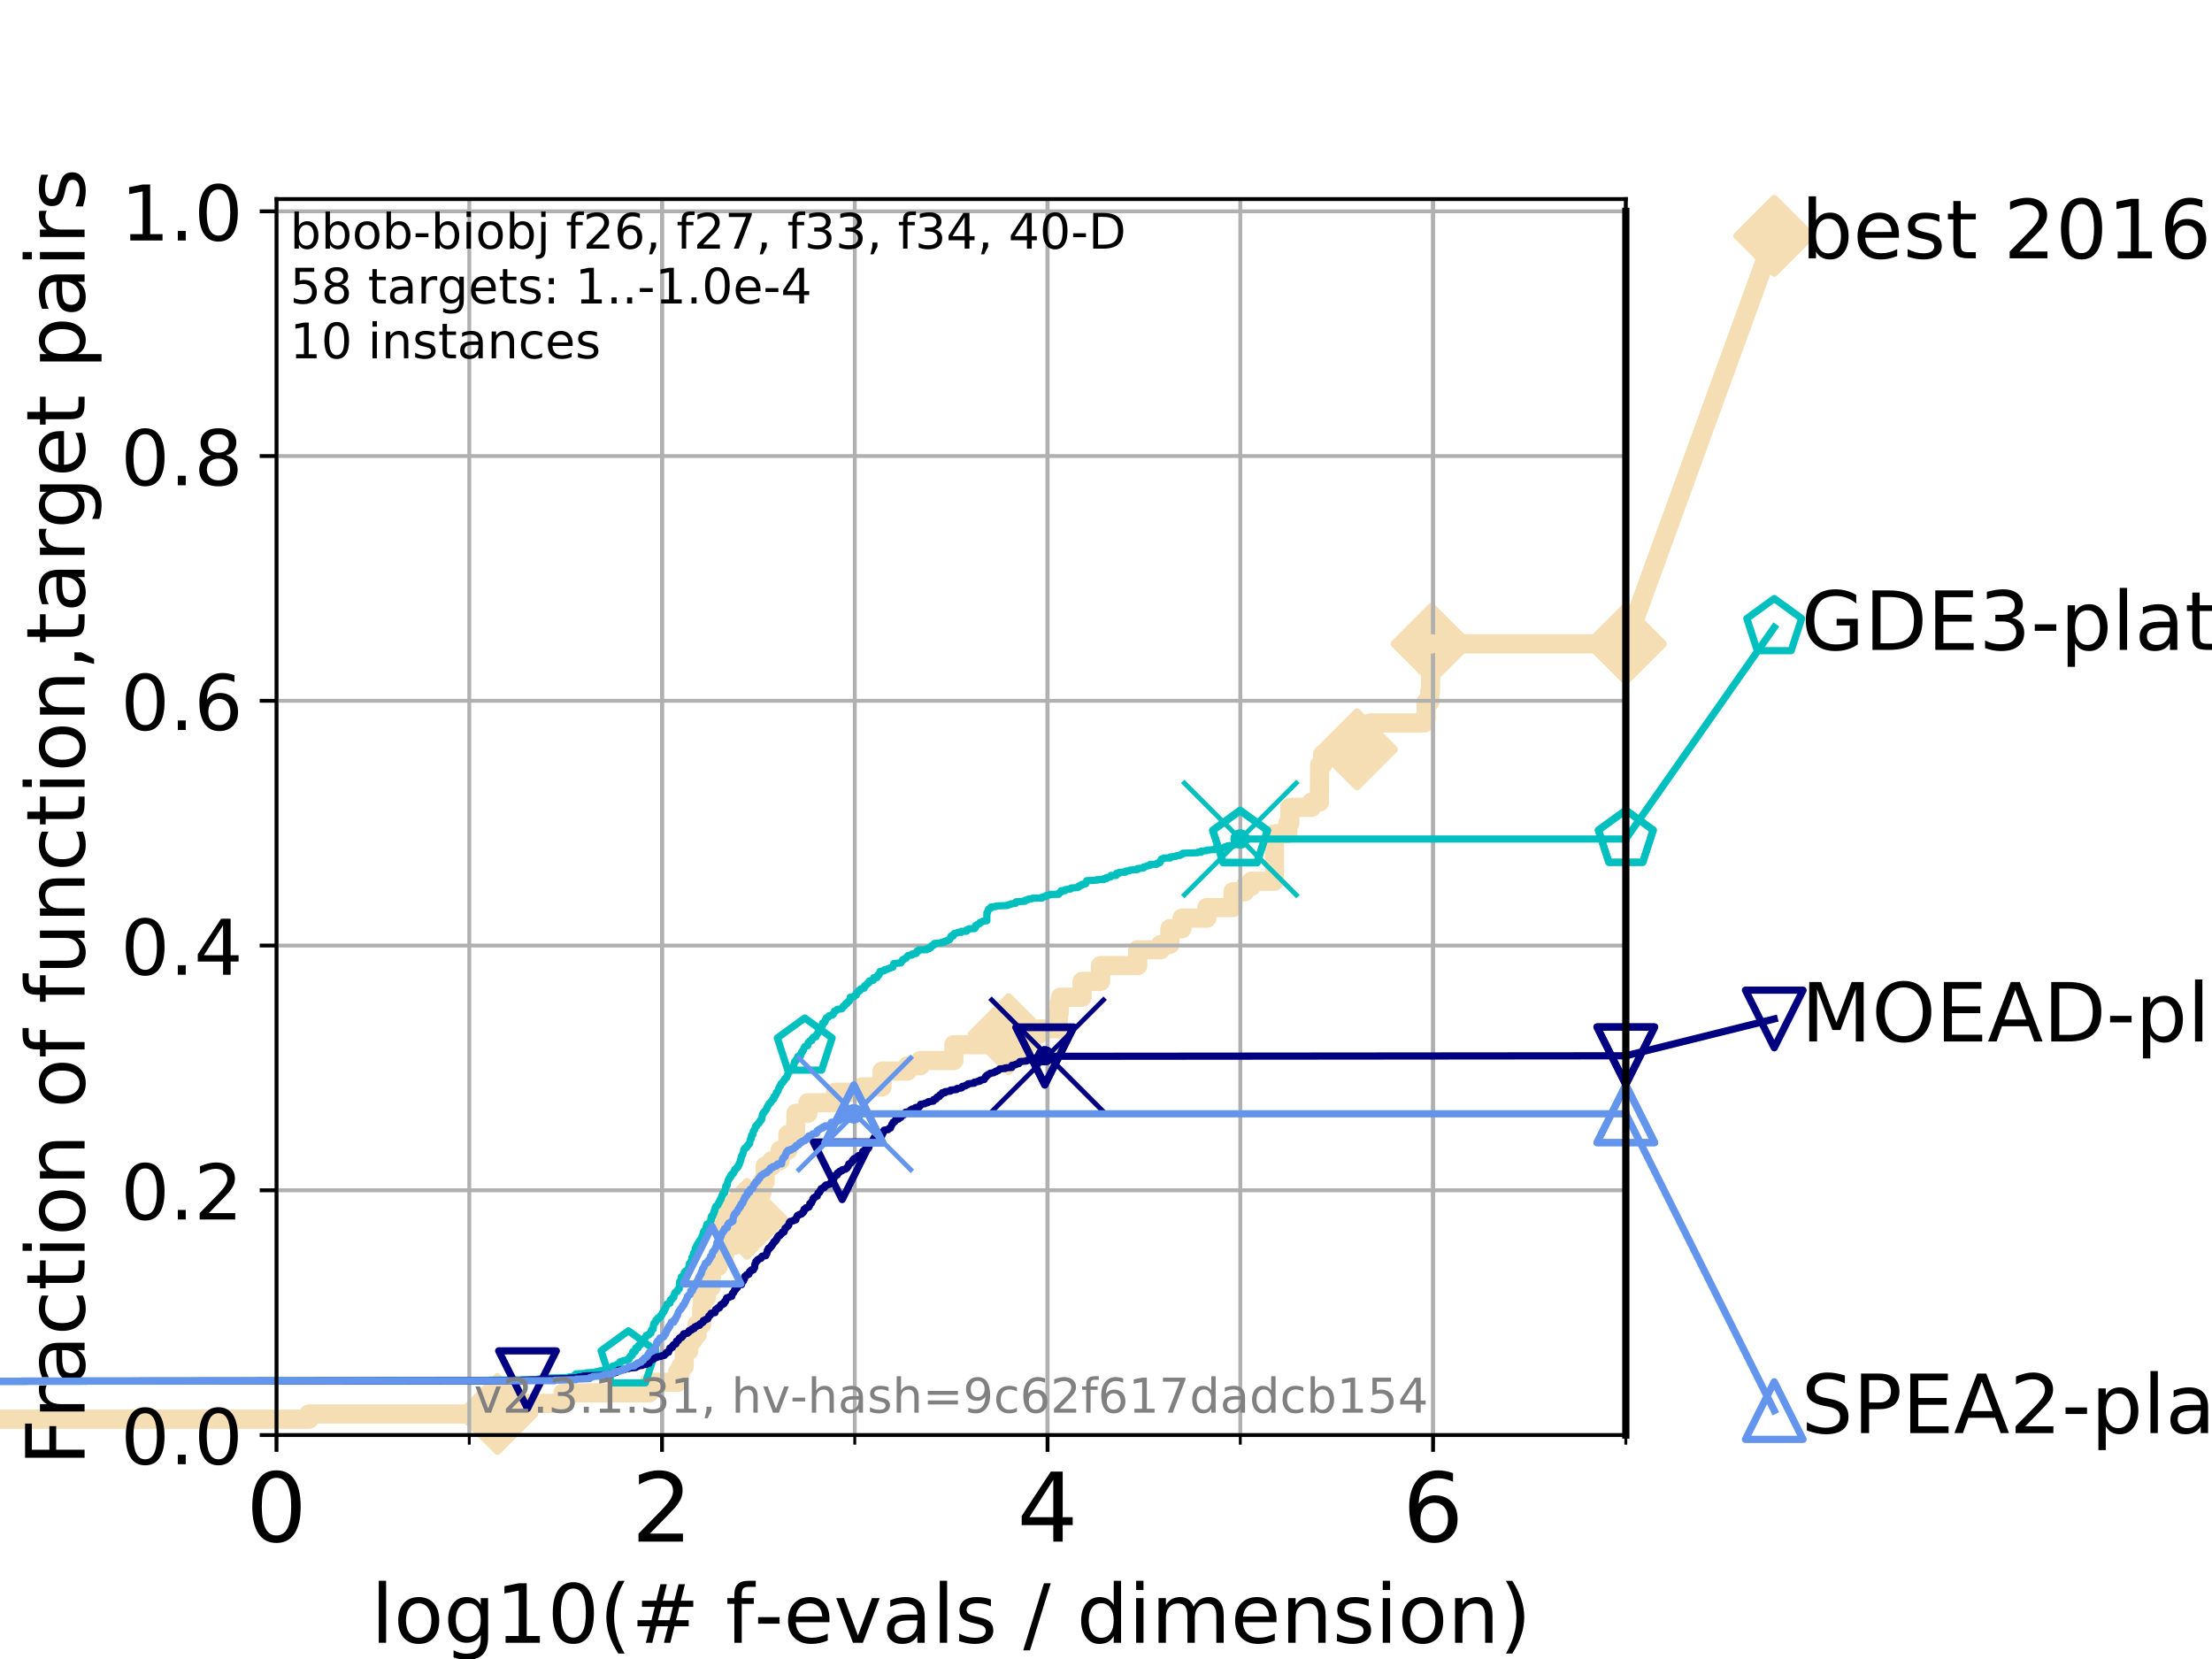 <?xml version="1.0" encoding="utf-8" standalone="no"?>
<!DOCTYPE svg PUBLIC "-//W3C//DTD SVG 1.1//EN"
  "http://www.w3.org/Graphics/SVG/1.1/DTD/svg11.dtd">
<!-- Created with matplotlib (https://matplotlib.org/) -->
<svg height="345.6pt" version="1.1" viewBox="0 0 460.8 345.6" width="460.8pt" xmlns="http://www.w3.org/2000/svg" xmlns:xlink="http://www.w3.org/1999/xlink">
 <defs>
  <style type="text/css">
*{stroke-linecap:butt;stroke-linejoin:round;}
  </style>
 </defs>
 <g id="figure_1">
  <g id="patch_1">
   <path d="M 0 345.6 
L 460.8 345.6 
L 460.8 0 
L 0 0 
z
" style="fill:#ffffff;"/>
  </g>
  <g id="axes_1">
   <g id="patch_2">
    <path d="M 57.6 298.944 
L 338.688 298.944 
L 338.688 41.472 
L 57.6 41.472 
z
" style="fill:#ffffff;"/>
   </g>
   <g id="line2d_1">
    <path d="M -1 295.648 
L 64.378 295.648 
L 64.378 294.549 
L 103.623 294.549 
L 103.623 292.351 
L 117.288 292.351 
L 117.288 290.154 
L 135.255 290.154 
L 135.255 287.956 
L 141.188 287.956 
L 141.188 285.758 
L 141.823 285.758 
L 141.823 284.66 
L 142.537 284.66 
L 142.537 281.363 
L 143.496 281.363 
L 143.496 279.166 
L 144.379 279.166 
L 144.379 278.067 
L 145.21 278.067 
L 145.21 275.869 
L 146.173 275.869 
L 146.173 272.573 
L 146.297 272.573 
L 146.297 270.375 
L 147.129 270.375 
L 147.129 268.177 
L 148.147 268.177 
L 148.227 263.782 
L 149.651 263.782 
L 149.651 261.585 
L 150.947 261.585 
L 150.947 260.486 
L 151.268 260.486 
L 151.268 259.387 
L 153.118 259.387 
L 153.118 256.091 
L 154.227 256.091 
L 154.227 254.992 
L 155.606 254.992 
L 155.606 253.893 
L 156.334 253.893 
L 156.334 250.597 
L 157.525 250.597 
L 157.525 248.399 
L 158.756 248.399 
L 158.756 246.201 
L 159.392 246.201 
L 159.392 242.905 
L 160.773 242.905 
L 160.773 241.806 
L 162.5 241.806 
L 162.5 239.609 
L 164.124 239.609 
L 164.124 236.312 
L 165.732 236.312 
L 165.819 231.917 
L 168.302 231.917 
L 168.302 229.719 
L 174.053 229.719 
L 174.053 227.522 
L 179.538 227.522 
L 179.538 226.423 
L 183.749 226.423 
L 183.749 223.126 
L 189.046 223.126 
L 189.046 222.028 
L 191.692 222.028 
L 191.692 220.929 
L 198.706 220.929 
L 198.706 217.632 
L 210.102 217.632 
L 210.102 215.435 
L 216.469 215.435 
L 216.469 214.336 
L 220.478 214.336 
L 220.478 211.04 
L 220.674 211.04 
L 220.674 208.842 
L 220.895 208.842 
L 220.895 207.743 
L 225.412 207.743 
L 225.412 204.447 
L 229.258 204.447 
L 229.258 201.15 
L 237.011 201.15 
L 237.011 197.854 
L 241.781 197.854 
L 241.781 196.755 
L 243.698 196.755 
L 243.718 193.459 
L 246.233 193.459 
L 246.233 191.261 
L 251.42 191.261 
L 251.42 189.063 
L 256.859 189.063 
L 256.859 185.767 
L 259.322 185.767 
L 259.322 184.668 
L 260.66 184.668 
L 260.66 183.569 
L 265.486 183.569 
L 265.514 173.68 
L 268.269 173.68 
L 268.269 171.483 
L 268.697 171.483 
L 268.697 168.186 
L 273.214 168.186 
L 273.214 167.087 
L 274.861 167.087 
L 274.897 159.396 
L 275.523 159.396 
L 275.523 157.198 
L 277.529 157.198 
L 277.529 156.099 
L 282.687 156.099 
L 282.687 152.803 
L 285.424 152.803 
L 285.424 150.605 
L 296.718 150.605 
L 296.718 149.507 
L 297.104 149.507 
L 297.104 146.21 
L 297.862 146.21 
L 297.862 144.012 
L 298 144.012 
L 298.031 140.716 
L 298.12 140.716 
L 298.206 134.123 
L 338.688 134.123 
L 338.688 134.123 
" style="fill:none;stroke:#f5deb3;stroke-linecap:square;stroke-width:4;"/>
   </g>
   <g id="line2d_2">
    <defs>
     <path d="M 0 7.778 
L 7.778 0 
L 0 -7.778 
L -7.778 0 
z
" id="m27deb77008" style="stroke:#f5deb3;stroke-linejoin:miter;stroke-width:1.5;"/>
    </defs>
    <g>
     <use style="fill:#f5deb3;stroke:#f5deb3;stroke-linejoin:miter;stroke-width:1.5;" x="103.623" xlink:href="#m27deb77008" y="294.549"/>
     <use style="fill:#f5deb3;stroke:#f5deb3;stroke-linejoin:miter;stroke-width:1.5;" x="155.606" xlink:href="#m27deb77008" y="253.893"/>
     <use style="fill:#f5deb3;stroke:#f5deb3;stroke-linejoin:miter;stroke-width:1.5;" x="210.102" xlink:href="#m27deb77008" y="215.435"/>
     <use style="fill:#f5deb3;stroke:#f5deb3;stroke-linejoin:miter;stroke-width:1.5;" x="282.687" xlink:href="#m27deb77008" y="156.099"/>
     <use style="fill:#f5deb3;stroke:#f5deb3;stroke-linejoin:miter;stroke-width:1.5;" x="298.206" xlink:href="#m27deb77008" y="134.123"/>
     <use style="fill:#f5deb3;stroke:#f5deb3;stroke-linejoin:miter;stroke-width:1.5;" x="338.688" xlink:href="#m27deb77008" y="134.123"/>
    </g>
   </g>
   <g id="line2d_3">
    <path style="fill:none;stroke:#f5deb3;stroke-linecap:square;stroke-width:4;"/>
    <g/>
   </g>
   <g id="line2d_4">
    <path d="M 338.688 134.123 
L 369.608 49.12 
" style="fill:none;stroke:#f5deb3;stroke-linecap:square;stroke-width:4;"/>
    <g>
     <use style="fill:#f5deb3;stroke:#f5deb3;stroke-linejoin:miter;stroke-width:1.5;" x="338.688" xlink:href="#m27deb77008" y="134.123"/>
     <use style="fill:#f5deb3;stroke:#f5deb3;stroke-linejoin:miter;stroke-width:1.5;" x="369.608" xlink:href="#m27deb77008" y="49.12"/>
    </g>
   </g>
   <g id="matplotlib.axis_1">
    <g id="xtick_1">
     <g id="line2d_5">
      <path clip-path="url(#p3b48f0821e)" d="M 57.6 298.944 
L 57.6 41.472 
" style="fill:none;stroke:#b0b0b0;stroke-linecap:square;stroke-width:0.8;"/>
     </g>
     <g id="line2d_6">
      <defs>
       <path d="M 0 0 
L 0 3.5 
" id="mfa7a2093ce" style="stroke:#000000;stroke-width:0.8;"/>
      </defs>
      <g>
       <use style="stroke:#000000;stroke-width:0.8;" x="57.6" xlink:href="#mfa7a2093ce" y="298.944"/>
      </g>
     </g>
     <g id="text_1">
      <!-- 0 -->
      <defs>
       <path d="M 31.781 66.406 
Q 24.172 66.406 20.328 58.906 
Q 16.5 51.422 16.5 36.375 
Q 16.5 21.391 20.328 13.891 
Q 24.172 6.391 31.781 6.391 
Q 39.453 6.391 43.281 13.891 
Q 47.125 21.391 47.125 36.375 
Q 47.125 51.422 43.281 58.906 
Q 39.453 66.406 31.781 66.406 
z
M 31.781 74.219 
Q 44.047 74.219 50.516 64.516 
Q 56.984 54.828 56.984 36.375 
Q 56.984 17.969 50.516 8.266 
Q 44.047 -1.422 31.781 -1.422 
Q 19.531 -1.422 13.062 8.266 
Q 6.594 17.969 6.594 36.375 
Q 6.594 54.828 13.062 64.516 
Q 19.531 74.219 31.781 74.219 
z
" id="DejaVuSans-48"/>
      </defs>
      <g transform="translate(51.237 321.141)scale(0.2 -0.2)">
       <use xlink:href="#DejaVuSans-48"/>
      </g>
     </g>
    </g>
    <g id="xtick_2">
     <g id="line2d_7">
      <path clip-path="url(#p3b48f0821e)" d="M 137.911 298.944 
L 137.911 41.472 
" style="fill:none;stroke:#b0b0b0;stroke-linecap:square;stroke-width:0.8;"/>
     </g>
     <g id="line2d_8">
      <g>
       <use style="stroke:#000000;stroke-width:0.8;" x="137.911" xlink:href="#mfa7a2093ce" y="298.944"/>
      </g>
     </g>
     <g id="text_2">
      <!-- 2 -->
      <defs>
       <path d="M 19.188 8.297 
L 53.609 8.297 
L 53.609 0 
L 7.328 0 
L 7.328 8.297 
Q 12.938 14.109 22.625 23.891 
Q 32.328 33.688 34.812 36.531 
Q 39.547 41.844 41.422 45.531 
Q 43.312 49.219 43.312 52.781 
Q 43.312 58.594 39.234 62.25 
Q 35.156 65.922 28.609 65.922 
Q 23.969 65.922 18.812 64.312 
Q 13.672 62.703 7.812 59.422 
L 7.812 69.391 
Q 13.766 71.781 18.938 73 
Q 24.125 74.219 28.422 74.219 
Q 39.75 74.219 46.484 68.547 
Q 53.219 62.891 53.219 53.422 
Q 53.219 48.922 51.531 44.891 
Q 49.859 40.875 45.406 35.406 
Q 44.188 33.984 37.641 27.219 
Q 31.109 20.453 19.188 8.297 
z
" id="DejaVuSans-50"/>
      </defs>
      <g transform="translate(131.548 321.141)scale(0.2 -0.2)">
       <use xlink:href="#DejaVuSans-50"/>
      </g>
     </g>
    </g>
    <g id="xtick_3">
     <g id="line2d_9">
      <path clip-path="url(#p3b48f0821e)" d="M 218.222 298.944 
L 218.222 41.472 
" style="fill:none;stroke:#b0b0b0;stroke-linecap:square;stroke-width:0.8;"/>
     </g>
     <g id="line2d_10">
      <g>
       <use style="stroke:#000000;stroke-width:0.8;" x="218.222" xlink:href="#mfa7a2093ce" y="298.944"/>
      </g>
     </g>
     <g id="text_3">
      <!-- 4 -->
      <defs>
       <path d="M 37.797 64.312 
L 12.891 25.391 
L 37.797 25.391 
z
M 35.203 72.906 
L 47.609 72.906 
L 47.609 25.391 
L 58.016 25.391 
L 58.016 17.188 
L 47.609 17.188 
L 47.609 0 
L 37.797 0 
L 37.797 17.188 
L 4.891 17.188 
L 4.891 26.703 
z
" id="DejaVuSans-52"/>
      </defs>
      <g transform="translate(211.859 321.141)scale(0.2 -0.2)">
       <use xlink:href="#DejaVuSans-52"/>
      </g>
     </g>
    </g>
    <g id="xtick_4">
     <g id="line2d_11">
      <path clip-path="url(#p3b48f0821e)" d="M 298.533 298.944 
L 298.533 41.472 
" style="fill:none;stroke:#b0b0b0;stroke-linecap:square;stroke-width:0.8;"/>
     </g>
     <g id="line2d_12">
      <g>
       <use style="stroke:#000000;stroke-width:0.8;" x="298.533" xlink:href="#mfa7a2093ce" y="298.944"/>
      </g>
     </g>
     <g id="text_4">
      <!-- 6 -->
      <defs>
       <path d="M 33.016 40.375 
Q 26.375 40.375 22.484 35.828 
Q 18.609 31.297 18.609 23.391 
Q 18.609 15.531 22.484 10.953 
Q 26.375 6.391 33.016 6.391 
Q 39.656 6.391 43.531 10.953 
Q 47.406 15.531 47.406 23.391 
Q 47.406 31.297 43.531 35.828 
Q 39.656 40.375 33.016 40.375 
z
M 52.594 71.297 
L 52.594 62.312 
Q 48.875 64.062 45.094 64.984 
Q 41.312 65.922 37.594 65.922 
Q 27.828 65.922 22.672 59.328 
Q 17.531 52.734 16.797 39.406 
Q 19.672 43.656 24.016 45.922 
Q 28.375 48.188 33.594 48.188 
Q 44.578 48.188 50.953 41.516 
Q 57.328 34.859 57.328 23.391 
Q 57.328 12.156 50.688 5.359 
Q 44.047 -1.422 33.016 -1.422 
Q 20.359 -1.422 13.672 8.266 
Q 6.984 17.969 6.984 36.375 
Q 6.984 53.656 15.188 63.938 
Q 23.391 74.219 37.203 74.219 
Q 40.922 74.219 44.703 73.484 
Q 48.484 72.75 52.594 71.297 
z
" id="DejaVuSans-54"/>
      </defs>
      <g transform="translate(292.17 321.141)scale(0.2 -0.2)">
       <use xlink:href="#DejaVuSans-54"/>
      </g>
     </g>
    </g>
    <g id="xtick_5">
     <g id="line2d_13">
      <path clip-path="url(#p3b48f0821e)" d="M 57.6 298.944 
L 57.6 41.472 
" style="fill:none;stroke:#b0b0b0;stroke-linecap:square;stroke-width:0.8;"/>
     </g>
     <g id="line2d_14">
      <defs>
       <path d="M 0 0 
L 0 2 
" id="mbaf4af779e" style="stroke:#000000;stroke-width:0.6;"/>
      </defs>
      <g>
       <use style="stroke:#000000;stroke-width:0.6;" x="57.6" xlink:href="#mbaf4af779e" y="298.944"/>
      </g>
     </g>
    </g>
    <g id="xtick_6">
     <g id="line2d_15">
      <path clip-path="url(#p3b48f0821e)" d="M 97.755 298.944 
L 97.755 41.472 
" style="fill:none;stroke:#b0b0b0;stroke-linecap:square;stroke-width:0.8;"/>
     </g>
     <g id="line2d_16">
      <g>
       <use style="stroke:#000000;stroke-width:0.6;" x="97.755" xlink:href="#mbaf4af779e" y="298.944"/>
      </g>
     </g>
    </g>
    <g id="xtick_7">
     <g id="line2d_17">
      <path clip-path="url(#p3b48f0821e)" d="M 137.911 298.944 
L 137.911 41.472 
" style="fill:none;stroke:#b0b0b0;stroke-linecap:square;stroke-width:0.8;"/>
     </g>
     <g id="line2d_18">
      <g>
       <use style="stroke:#000000;stroke-width:0.6;" x="137.911" xlink:href="#mbaf4af779e" y="298.944"/>
      </g>
     </g>
    </g>
    <g id="xtick_8">
     <g id="line2d_19">
      <path clip-path="url(#p3b48f0821e)" d="M 178.066 298.944 
L 178.066 41.472 
" style="fill:none;stroke:#b0b0b0;stroke-linecap:square;stroke-width:0.8;"/>
     </g>
     <g id="line2d_20">
      <g>
       <use style="stroke:#000000;stroke-width:0.6;" x="178.066" xlink:href="#mbaf4af779e" y="298.944"/>
      </g>
     </g>
    </g>
    <g id="xtick_9">
     <g id="line2d_21">
      <path clip-path="url(#p3b48f0821e)" d="M 218.222 298.944 
L 218.222 41.472 
" style="fill:none;stroke:#b0b0b0;stroke-linecap:square;stroke-width:0.8;"/>
     </g>
     <g id="line2d_22">
      <g>
       <use style="stroke:#000000;stroke-width:0.6;" x="218.222" xlink:href="#mbaf4af779e" y="298.944"/>
      </g>
     </g>
    </g>
    <g id="xtick_10">
     <g id="line2d_23">
      <path clip-path="url(#p3b48f0821e)" d="M 258.377 298.944 
L 258.377 41.472 
" style="fill:none;stroke:#b0b0b0;stroke-linecap:square;stroke-width:0.8;"/>
     </g>
     <g id="line2d_24">
      <g>
       <use style="stroke:#000000;stroke-width:0.6;" x="258.377" xlink:href="#mbaf4af779e" y="298.944"/>
      </g>
     </g>
    </g>
    <g id="xtick_11">
     <g id="line2d_25">
      <path clip-path="url(#p3b48f0821e)" d="M 298.533 298.944 
L 298.533 41.472 
" style="fill:none;stroke:#b0b0b0;stroke-linecap:square;stroke-width:0.8;"/>
     </g>
     <g id="line2d_26">
      <g>
       <use style="stroke:#000000;stroke-width:0.6;" x="298.533" xlink:href="#mbaf4af779e" y="298.944"/>
      </g>
     </g>
    </g>
    <g id="xtick_12">
     <g id="line2d_27">
      <path clip-path="url(#p3b48f0821e)" d="M 338.688 298.944 
L 338.688 41.472 
" style="fill:none;stroke:#b0b0b0;stroke-linecap:square;stroke-width:0.8;"/>
     </g>
     <g id="line2d_28">
      <g>
       <use style="stroke:#000000;stroke-width:0.6;" x="338.688" xlink:href="#mbaf4af779e" y="298.944"/>
      </g>
     </g>
    </g>
    <g id="text_5">
     <!-- log10(# f-evals / dimension) -->
     <defs>
      <path d="M 9.422 75.984 
L 18.406 75.984 
L 18.406 0 
L 9.422 0 
z
" id="DejaVuSans-108"/>
      <path d="M 30.609 48.391 
Q 23.391 48.391 19.188 42.75 
Q 14.984 37.109 14.984 27.297 
Q 14.984 17.484 19.156 11.844 
Q 23.344 6.203 30.609 6.203 
Q 37.797 6.203 41.984 11.859 
Q 46.188 17.531 46.188 27.297 
Q 46.188 37.016 41.984 42.703 
Q 37.797 48.391 30.609 48.391 
z
M 30.609 56 
Q 42.328 56 49.016 48.375 
Q 55.719 40.766 55.719 27.297 
Q 55.719 13.875 49.016 6.219 
Q 42.328 -1.422 30.609 -1.422 
Q 18.844 -1.422 12.172 6.219 
Q 5.516 13.875 5.516 27.297 
Q 5.516 40.766 12.172 48.375 
Q 18.844 56 30.609 56 
z
" id="DejaVuSans-111"/>
      <path d="M 45.406 27.984 
Q 45.406 37.75 41.375 43.109 
Q 37.359 48.484 30.078 48.484 
Q 22.859 48.484 18.828 43.109 
Q 14.797 37.75 14.797 27.984 
Q 14.797 18.266 18.828 12.891 
Q 22.859 7.516 30.078 7.516 
Q 37.359 7.516 41.375 12.891 
Q 45.406 18.266 45.406 27.984 
z
M 54.391 6.781 
Q 54.391 -7.172 48.188 -13.984 
Q 42 -20.797 29.203 -20.797 
Q 24.469 -20.797 20.266 -20.094 
Q 16.062 -19.391 12.109 -17.922 
L 12.109 -9.188 
Q 16.062 -11.328 19.922 -12.344 
Q 23.781 -13.375 27.781 -13.375 
Q 36.625 -13.375 41.016 -8.766 
Q 45.406 -4.156 45.406 5.172 
L 45.406 9.625 
Q 42.625 4.781 38.281 2.391 
Q 33.938 0 27.875 0 
Q 17.828 0 11.672 7.656 
Q 5.516 15.328 5.516 27.984 
Q 5.516 40.672 11.672 48.328 
Q 17.828 56 27.875 56 
Q 33.938 56 38.281 53.609 
Q 42.625 51.219 45.406 46.391 
L 45.406 54.688 
L 54.391 54.688 
z
" id="DejaVuSans-103"/>
      <path d="M 12.406 8.297 
L 28.516 8.297 
L 28.516 63.922 
L 10.984 60.406 
L 10.984 69.391 
L 28.422 72.906 
L 38.281 72.906 
L 38.281 8.297 
L 54.391 8.297 
L 54.391 0 
L 12.406 0 
z
" id="DejaVuSans-49"/>
      <path d="M 31 75.875 
Q 24.469 64.656 21.281 53.656 
Q 18.109 42.672 18.109 31.391 
Q 18.109 20.125 21.312 9.062 
Q 24.516 -2 31 -13.188 
L 23.188 -13.188 
Q 15.875 -1.703 12.234 9.375 
Q 8.594 20.453 8.594 31.391 
Q 8.594 42.281 12.203 53.312 
Q 15.828 64.359 23.188 75.875 
z
" id="DejaVuSans-40"/>
      <path d="M 51.125 44 
L 36.922 44 
L 32.812 27.688 
L 47.125 27.688 
z
M 43.797 71.781 
L 38.719 51.516 
L 52.984 51.516 
L 58.109 71.781 
L 65.922 71.781 
L 60.891 51.516 
L 76.125 51.516 
L 76.125 44 
L 58.984 44 
L 54.984 27.688 
L 70.516 27.688 
L 70.516 20.219 
L 53.078 20.219 
L 48 0 
L 40.188 0 
L 45.219 20.219 
L 30.906 20.219 
L 25.875 0 
L 18.016 0 
L 23.094 20.219 
L 7.719 20.219 
L 7.719 27.688 
L 24.906 27.688 
L 29 44 
L 13.281 44 
L 13.281 51.516 
L 30.906 51.516 
L 35.891 71.781 
z
" id="DejaVuSans-35"/>
      <path id="DejaVuSans-32"/>
      <path d="M 37.109 75.984 
L 37.109 68.5 
L 28.516 68.5 
Q 23.688 68.5 21.797 66.547 
Q 19.922 64.594 19.922 59.516 
L 19.922 54.688 
L 34.719 54.688 
L 34.719 47.703 
L 19.922 47.703 
L 19.922 0 
L 10.891 0 
L 10.891 47.703 
L 2.297 47.703 
L 2.297 54.688 
L 10.891 54.688 
L 10.891 58.5 
Q 10.891 67.625 15.141 71.797 
Q 19.391 75.984 28.609 75.984 
z
" id="DejaVuSans-102"/>
      <path d="M 4.891 31.391 
L 31.203 31.391 
L 31.203 23.391 
L 4.891 23.391 
z
" id="DejaVuSans-45"/>
      <path d="M 56.203 29.594 
L 56.203 25.203 
L 14.891 25.203 
Q 15.484 15.922 20.484 11.062 
Q 25.484 6.203 34.422 6.203 
Q 39.594 6.203 44.453 7.469 
Q 49.312 8.734 54.109 11.281 
L 54.109 2.781 
Q 49.266 0.734 44.188 -0.344 
Q 39.109 -1.422 33.891 -1.422 
Q 20.797 -1.422 13.156 6.188 
Q 5.516 13.812 5.516 26.812 
Q 5.516 40.234 12.766 48.109 
Q 20.016 56 32.328 56 
Q 43.359 56 49.781 48.891 
Q 56.203 41.797 56.203 29.594 
z
M 47.219 32.234 
Q 47.125 39.594 43.094 43.984 
Q 39.062 48.391 32.422 48.391 
Q 24.906 48.391 20.391 44.141 
Q 15.875 39.891 15.188 32.172 
z
" id="DejaVuSans-101"/>
      <path d="M 2.984 54.688 
L 12.5 54.688 
L 29.594 8.797 
L 46.688 54.688 
L 56.203 54.688 
L 35.688 0 
L 23.484 0 
z
" id="DejaVuSans-118"/>
      <path d="M 34.281 27.484 
Q 23.391 27.484 19.188 25 
Q 14.984 22.516 14.984 16.5 
Q 14.984 11.719 18.141 8.906 
Q 21.297 6.109 26.703 6.109 
Q 34.188 6.109 38.703 11.406 
Q 43.219 16.703 43.219 25.484 
L 43.219 27.484 
z
M 52.203 31.203 
L 52.203 0 
L 43.219 0 
L 43.219 8.297 
Q 40.141 3.328 35.547 0.953 
Q 30.953 -1.422 24.312 -1.422 
Q 15.922 -1.422 10.953 3.297 
Q 6 8.016 6 15.922 
Q 6 25.141 12.172 29.828 
Q 18.359 34.516 30.609 34.516 
L 43.219 34.516 
L 43.219 35.406 
Q 43.219 41.609 39.141 45 
Q 35.062 48.391 27.688 48.391 
Q 23 48.391 18.547 47.266 
Q 14.109 46.141 10.016 43.891 
L 10.016 52.203 
Q 14.938 54.109 19.578 55.047 
Q 24.219 56 28.609 56 
Q 40.484 56 46.344 49.844 
Q 52.203 43.703 52.203 31.203 
z
" id="DejaVuSans-97"/>
      <path d="M 44.281 53.078 
L 44.281 44.578 
Q 40.484 46.531 36.375 47.5 
Q 32.281 48.484 27.875 48.484 
Q 21.188 48.484 17.844 46.438 
Q 14.5 44.391 14.5 40.281 
Q 14.5 37.156 16.891 35.375 
Q 19.281 33.594 26.516 31.984 
L 29.594 31.297 
Q 39.156 29.25 43.188 25.516 
Q 47.219 21.781 47.219 15.094 
Q 47.219 7.469 41.188 3.016 
Q 35.156 -1.422 24.609 -1.422 
Q 20.219 -1.422 15.453 -0.562 
Q 10.688 0.297 5.422 2 
L 5.422 11.281 
Q 10.406 8.688 15.234 7.391 
Q 20.062 6.109 24.812 6.109 
Q 31.156 6.109 34.562 8.281 
Q 37.984 10.453 37.984 14.406 
Q 37.984 18.062 35.516 20.016 
Q 33.062 21.969 24.703 23.781 
L 21.578 24.516 
Q 13.234 26.266 9.516 29.906 
Q 5.812 33.547 5.812 39.891 
Q 5.812 47.609 11.281 51.797 
Q 16.75 56 26.812 56 
Q 31.781 56 36.172 55.266 
Q 40.578 54.547 44.281 53.078 
z
" id="DejaVuSans-115"/>
      <path d="M 25.391 72.906 
L 33.688 72.906 
L 8.297 -9.281 
L 0 -9.281 
z
" id="DejaVuSans-47"/>
      <path d="M 45.406 46.391 
L 45.406 75.984 
L 54.391 75.984 
L 54.391 0 
L 45.406 0 
L 45.406 8.203 
Q 42.578 3.328 38.25 0.953 
Q 33.938 -1.422 27.875 -1.422 
Q 17.969 -1.422 11.734 6.484 
Q 5.516 14.406 5.516 27.297 
Q 5.516 40.188 11.734 48.094 
Q 17.969 56 27.875 56 
Q 33.938 56 38.25 53.625 
Q 42.578 51.266 45.406 46.391 
z
M 14.797 27.297 
Q 14.797 17.391 18.875 11.75 
Q 22.953 6.109 30.078 6.109 
Q 37.203 6.109 41.297 11.75 
Q 45.406 17.391 45.406 27.297 
Q 45.406 37.203 41.297 42.844 
Q 37.203 48.484 30.078 48.484 
Q 22.953 48.484 18.875 42.844 
Q 14.797 37.203 14.797 27.297 
z
" id="DejaVuSans-100"/>
      <path d="M 9.422 54.688 
L 18.406 54.688 
L 18.406 0 
L 9.422 0 
z
M 9.422 75.984 
L 18.406 75.984 
L 18.406 64.594 
L 9.422 64.594 
z
" id="DejaVuSans-105"/>
      <path d="M 52 44.188 
Q 55.375 50.25 60.062 53.125 
Q 64.75 56 71.094 56 
Q 79.641 56 84.281 50.016 
Q 88.922 44.047 88.922 33.016 
L 88.922 0 
L 79.891 0 
L 79.891 32.719 
Q 79.891 40.578 77.094 44.375 
Q 74.312 48.188 68.609 48.188 
Q 61.625 48.188 57.562 43.547 
Q 53.516 38.922 53.516 30.906 
L 53.516 0 
L 44.484 0 
L 44.484 32.719 
Q 44.484 40.625 41.703 44.406 
Q 38.922 48.188 33.109 48.188 
Q 26.219 48.188 22.156 43.531 
Q 18.109 38.875 18.109 30.906 
L 18.109 0 
L 9.078 0 
L 9.078 54.688 
L 18.109 54.688 
L 18.109 46.188 
Q 21.188 51.219 25.484 53.609 
Q 29.781 56 35.688 56 
Q 41.656 56 45.828 52.969 
Q 50 49.953 52 44.188 
z
" id="DejaVuSans-109"/>
      <path d="M 54.891 33.016 
L 54.891 0 
L 45.906 0 
L 45.906 32.719 
Q 45.906 40.484 42.875 44.328 
Q 39.844 48.188 33.797 48.188 
Q 26.516 48.188 22.312 43.547 
Q 18.109 38.922 18.109 30.906 
L 18.109 0 
L 9.078 0 
L 9.078 54.688 
L 18.109 54.688 
L 18.109 46.188 
Q 21.344 51.125 25.703 53.562 
Q 30.078 56 35.797 56 
Q 45.219 56 50.047 50.172 
Q 54.891 44.344 54.891 33.016 
z
" id="DejaVuSans-110"/>
      <path d="M 8.016 75.875 
L 15.828 75.875 
Q 23.141 64.359 26.781 53.312 
Q 30.422 42.281 30.422 31.391 
Q 30.422 20.453 26.781 9.375 
Q 23.141 -1.703 15.828 -13.188 
L 8.016 -13.188 
Q 14.5 -2 17.703 9.062 
Q 20.906 20.125 20.906 31.391 
Q 20.906 42.672 17.703 53.656 
Q 14.5 64.656 8.016 75.875 
z
" id="DejaVuSans-41"/>
     </defs>
     <g transform="translate(77.303 342.218)scale(0.17 -0.17)">
      <use xlink:href="#DejaVuSans-108"/>
      <use x="27.783" xlink:href="#DejaVuSans-111"/>
      <use x="88.965" xlink:href="#DejaVuSans-103"/>
      <use x="152.441" xlink:href="#DejaVuSans-49"/>
      <use x="216.064" xlink:href="#DejaVuSans-48"/>
      <use x="279.688" xlink:href="#DejaVuSans-40"/>
      <use x="318.701" xlink:href="#DejaVuSans-35"/>
      <use x="402.49" xlink:href="#DejaVuSans-32"/>
      <use x="434.277" xlink:href="#DejaVuSans-102"/>
      <use x="469.404" xlink:href="#DejaVuSans-45"/>
      <use x="505.488" xlink:href="#DejaVuSans-101"/>
      <use x="567.012" xlink:href="#DejaVuSans-118"/>
      <use x="626.191" xlink:href="#DejaVuSans-97"/>
      <use x="687.471" xlink:href="#DejaVuSans-108"/>
      <use x="715.254" xlink:href="#DejaVuSans-115"/>
      <use x="767.354" xlink:href="#DejaVuSans-32"/>
      <use x="799.141" xlink:href="#DejaVuSans-47"/>
      <use x="832.832" xlink:href="#DejaVuSans-32"/>
      <use x="864.619" xlink:href="#DejaVuSans-100"/>
      <use x="928.096" xlink:href="#DejaVuSans-105"/>
      <use x="955.879" xlink:href="#DejaVuSans-109"/>
      <use x="1053.291" xlink:href="#DejaVuSans-101"/>
      <use x="1114.814" xlink:href="#DejaVuSans-110"/>
      <use x="1178.193" xlink:href="#DejaVuSans-115"/>
      <use x="1230.293" xlink:href="#DejaVuSans-105"/>
      <use x="1258.076" xlink:href="#DejaVuSans-111"/>
      <use x="1319.258" xlink:href="#DejaVuSans-110"/>
      <use x="1382.637" xlink:href="#DejaVuSans-41"/>
     </g>
    </g>
   </g>
   <g id="matplotlib.axis_2">
    <g id="ytick_1">
     <g id="line2d_29">
      <path clip-path="url(#p3b48f0821e)" d="M 57.6 298.944 
L 338.688 298.944 
" style="fill:none;stroke:#b0b0b0;stroke-linecap:square;stroke-width:0.8;"/>
     </g>
     <g id="line2d_30">
      <defs>
       <path d="M 0 0 
L -3.5 0 
" id="mce4764a26b" style="stroke:#000000;stroke-width:0.8;"/>
      </defs>
      <g>
       <use style="stroke:#000000;stroke-width:0.8;" x="57.6" xlink:href="#mce4764a26b" y="298.944"/>
      </g>
     </g>
     <g id="text_6">
      <!-- 0.0 -->
      <defs>
       <path d="M 10.688 12.406 
L 21 12.406 
L 21 0 
L 10.688 0 
z
" id="DejaVuSans-46"/>
      </defs>
      <g transform="translate(25.155 305.023)scale(0.16 -0.16)">
       <use xlink:href="#DejaVuSans-48"/>
       <use x="63.623" xlink:href="#DejaVuSans-46"/>
       <use x="95.41" xlink:href="#DejaVuSans-48"/>
      </g>
     </g>
    </g>
    <g id="ytick_2">
     <g id="line2d_31">
      <path clip-path="url(#p3b48f0821e)" d="M 57.6 247.959 
L 338.688 247.959 
" style="fill:none;stroke:#b0b0b0;stroke-linecap:square;stroke-width:0.8;"/>
     </g>
     <g id="line2d_32">
      <g>
       <use style="stroke:#000000;stroke-width:0.8;" x="57.6" xlink:href="#mce4764a26b" y="247.959"/>
      </g>
     </g>
     <g id="text_7">
      <!-- 0.2 -->
      <g transform="translate(25.155 254.038)scale(0.16 -0.16)">
       <use xlink:href="#DejaVuSans-48"/>
       <use x="63.623" xlink:href="#DejaVuSans-46"/>
       <use x="95.41" xlink:href="#DejaVuSans-50"/>
      </g>
     </g>
    </g>
    <g id="ytick_3">
     <g id="line2d_33">
      <path clip-path="url(#p3b48f0821e)" d="M 57.6 196.975 
L 338.688 196.975 
" style="fill:none;stroke:#b0b0b0;stroke-linecap:square;stroke-width:0.8;"/>
     </g>
     <g id="line2d_34">
      <g>
       <use style="stroke:#000000;stroke-width:0.8;" x="57.6" xlink:href="#mce4764a26b" y="196.975"/>
      </g>
     </g>
     <g id="text_8">
      <!-- 0.4 -->
      <g transform="translate(25.155 203.054)scale(0.16 -0.16)">
       <use xlink:href="#DejaVuSans-48"/>
       <use x="63.623" xlink:href="#DejaVuSans-46"/>
       <use x="95.41" xlink:href="#DejaVuSans-52"/>
      </g>
     </g>
    </g>
    <g id="ytick_4">
     <g id="line2d_35">
      <path clip-path="url(#p3b48f0821e)" d="M 57.6 145.99 
L 338.688 145.99 
" style="fill:none;stroke:#b0b0b0;stroke-linecap:square;stroke-width:0.8;"/>
     </g>
     <g id="line2d_36">
      <g>
       <use style="stroke:#000000;stroke-width:0.8;" x="57.6" xlink:href="#mce4764a26b" y="145.99"/>
      </g>
     </g>
     <g id="text_9">
      <!-- 0.6 -->
      <g transform="translate(25.155 152.069)scale(0.16 -0.16)">
       <use xlink:href="#DejaVuSans-48"/>
       <use x="63.623" xlink:href="#DejaVuSans-46"/>
       <use x="95.41" xlink:href="#DejaVuSans-54"/>
      </g>
     </g>
    </g>
    <g id="ytick_5">
     <g id="line2d_37">
      <path clip-path="url(#p3b48f0821e)" d="M 57.6 95.006 
L 338.688 95.006 
" style="fill:none;stroke:#b0b0b0;stroke-linecap:square;stroke-width:0.8;"/>
     </g>
     <g id="line2d_38">
      <g>
       <use style="stroke:#000000;stroke-width:0.8;" x="57.6" xlink:href="#mce4764a26b" y="95.006"/>
      </g>
     </g>
     <g id="text_10">
      <!-- 0.8 -->
      <defs>
       <path d="M 31.781 34.625 
Q 24.75 34.625 20.719 30.859 
Q 16.703 27.094 16.703 20.516 
Q 16.703 13.922 20.719 10.156 
Q 24.75 6.391 31.781 6.391 
Q 38.812 6.391 42.859 10.172 
Q 46.922 13.969 46.922 20.516 
Q 46.922 27.094 42.891 30.859 
Q 38.875 34.625 31.781 34.625 
z
M 21.922 38.812 
Q 15.578 40.375 12.031 44.719 
Q 8.5 49.078 8.5 55.328 
Q 8.5 64.062 14.719 69.141 
Q 20.953 74.219 31.781 74.219 
Q 42.672 74.219 48.875 69.141 
Q 55.078 64.062 55.078 55.328 
Q 55.078 49.078 51.531 44.719 
Q 48 40.375 41.703 38.812 
Q 48.828 37.156 52.797 32.312 
Q 56.781 27.484 56.781 20.516 
Q 56.781 9.906 50.312 4.234 
Q 43.844 -1.422 31.781 -1.422 
Q 19.734 -1.422 13.25 4.234 
Q 6.781 9.906 6.781 20.516 
Q 6.781 27.484 10.781 32.312 
Q 14.797 37.156 21.922 38.812 
z
M 18.312 54.391 
Q 18.312 48.734 21.844 45.562 
Q 25.391 42.391 31.781 42.391 
Q 38.141 42.391 41.719 45.562 
Q 45.312 48.734 45.312 54.391 
Q 45.312 60.062 41.719 63.234 
Q 38.141 66.406 31.781 66.406 
Q 25.391 66.406 21.844 63.234 
Q 18.312 60.062 18.312 54.391 
z
" id="DejaVuSans-56"/>
      </defs>
      <g transform="translate(25.155 101.085)scale(0.16 -0.16)">
       <use xlink:href="#DejaVuSans-48"/>
       <use x="63.623" xlink:href="#DejaVuSans-46"/>
       <use x="95.41" xlink:href="#DejaVuSans-56"/>
      </g>
     </g>
    </g>
    <g id="ytick_6">
     <g id="line2d_39">
      <path clip-path="url(#p3b48f0821e)" d="M 57.6 44.021 
L 338.688 44.021 
" style="fill:none;stroke:#b0b0b0;stroke-linecap:square;stroke-width:0.8;"/>
     </g>
     <g id="line2d_40">
      <g>
       <use style="stroke:#000000;stroke-width:0.8;" x="57.6" xlink:href="#mce4764a26b" y="44.021"/>
      </g>
     </g>
     <g id="text_11">
      <!-- 1.0 -->
      <g transform="translate(25.155 50.1)scale(0.16 -0.16)">
       <use xlink:href="#DejaVuSans-49"/>
       <use x="63.623" xlink:href="#DejaVuSans-46"/>
       <use x="95.41" xlink:href="#DejaVuSans-48"/>
      </g>
     </g>
    </g>
    <g id="text_12">
     <!-- Fraction of function,target pairs -->
     <defs>
      <path d="M 9.812 72.906 
L 51.703 72.906 
L 51.703 64.594 
L 19.672 64.594 
L 19.672 43.109 
L 48.578 43.109 
L 48.578 34.812 
L 19.672 34.812 
L 19.672 0 
L 9.812 0 
z
" id="DejaVuSans-70"/>
      <path d="M 41.109 46.297 
Q 39.594 47.172 37.812 47.578 
Q 36.031 48 33.891 48 
Q 26.266 48 22.188 43.047 
Q 18.109 38.094 18.109 28.812 
L 18.109 0 
L 9.078 0 
L 9.078 54.688 
L 18.109 54.688 
L 18.109 46.188 
Q 20.953 51.172 25.484 53.578 
Q 30.031 56 36.531 56 
Q 37.453 56 38.578 55.875 
Q 39.703 55.766 41.062 55.516 
z
" id="DejaVuSans-114"/>
      <path d="M 48.781 52.594 
L 48.781 44.188 
Q 44.969 46.297 41.141 47.344 
Q 37.312 48.391 33.406 48.391 
Q 24.656 48.391 19.812 42.844 
Q 14.984 37.312 14.984 27.297 
Q 14.984 17.281 19.812 11.734 
Q 24.656 6.203 33.406 6.203 
Q 37.312 6.203 41.141 7.25 
Q 44.969 8.297 48.781 10.406 
L 48.781 2.094 
Q 45.016 0.344 40.984 -0.531 
Q 36.969 -1.422 32.422 -1.422 
Q 20.062 -1.422 12.781 6.344 
Q 5.516 14.109 5.516 27.297 
Q 5.516 40.672 12.859 48.328 
Q 20.219 56 33.016 56 
Q 37.156 56 41.109 55.141 
Q 45.062 54.297 48.781 52.594 
z
" id="DejaVuSans-99"/>
      <path d="M 18.312 70.219 
L 18.312 54.688 
L 36.812 54.688 
L 36.812 47.703 
L 18.312 47.703 
L 18.312 18.016 
Q 18.312 11.328 20.141 9.422 
Q 21.969 7.516 27.594 7.516 
L 36.812 7.516 
L 36.812 0 
L 27.594 0 
Q 17.188 0 13.234 3.875 
Q 9.281 7.766 9.281 18.016 
L 9.281 47.703 
L 2.688 47.703 
L 2.688 54.688 
L 9.281 54.688 
L 9.281 70.219 
z
" id="DejaVuSans-116"/>
      <path d="M 8.5 21.578 
L 8.5 54.688 
L 17.484 54.688 
L 17.484 21.922 
Q 17.484 14.156 20.5 10.266 
Q 23.531 6.391 29.594 6.391 
Q 36.859 6.391 41.078 11.031 
Q 45.312 15.672 45.312 23.688 
L 45.312 54.688 
L 54.297 54.688 
L 54.297 0 
L 45.312 0 
L 45.312 8.406 
Q 42.047 3.422 37.719 1 
Q 33.406 -1.422 27.688 -1.422 
Q 18.266 -1.422 13.375 4.438 
Q 8.5 10.297 8.5 21.578 
z
M 31.109 56 
z
" id="DejaVuSans-117"/>
      <path d="M 11.719 12.406 
L 22.016 12.406 
L 22.016 4 
L 14.016 -11.625 
L 7.719 -11.625 
L 11.719 4 
z
" id="DejaVuSans-44"/>
      <path d="M 18.109 8.203 
L 18.109 -20.797 
L 9.078 -20.797 
L 9.078 54.688 
L 18.109 54.688 
L 18.109 46.391 
Q 20.953 51.266 25.266 53.625 
Q 29.594 56 35.594 56 
Q 45.562 56 51.781 48.094 
Q 58.016 40.188 58.016 27.297 
Q 58.016 14.406 51.781 6.484 
Q 45.562 -1.422 35.594 -1.422 
Q 29.594 -1.422 25.266 0.953 
Q 20.953 3.328 18.109 8.203 
z
M 48.688 27.297 
Q 48.688 37.203 44.609 42.844 
Q 40.531 48.484 33.406 48.484 
Q 26.266 48.484 22.188 42.844 
Q 18.109 37.203 18.109 27.297 
Q 18.109 17.391 22.188 11.75 
Q 26.266 6.109 33.406 6.109 
Q 40.531 6.109 44.609 11.75 
Q 48.688 17.391 48.688 27.297 
z
" id="DejaVuSans-112"/>
     </defs>
     <g transform="translate(17.62 305.347)rotate(-90)scale(0.17 -0.17)">
      <use xlink:href="#DejaVuSans-70"/>
      <use x="57.41" xlink:href="#DejaVuSans-114"/>
      <use x="98.523" xlink:href="#DejaVuSans-97"/>
      <use x="159.803" xlink:href="#DejaVuSans-99"/>
      <use x="214.783" xlink:href="#DejaVuSans-116"/>
      <use x="253.992" xlink:href="#DejaVuSans-105"/>
      <use x="281.775" xlink:href="#DejaVuSans-111"/>
      <use x="342.957" xlink:href="#DejaVuSans-110"/>
      <use x="406.336" xlink:href="#DejaVuSans-32"/>
      <use x="438.123" xlink:href="#DejaVuSans-111"/>
      <use x="499.305" xlink:href="#DejaVuSans-102"/>
      <use x="534.51" xlink:href="#DejaVuSans-32"/>
      <use x="566.297" xlink:href="#DejaVuSans-102"/>
      <use x="601.502" xlink:href="#DejaVuSans-117"/>
      <use x="664.881" xlink:href="#DejaVuSans-110"/>
      <use x="728.26" xlink:href="#DejaVuSans-99"/>
      <use x="783.24" xlink:href="#DejaVuSans-116"/>
      <use x="822.449" xlink:href="#DejaVuSans-105"/>
      <use x="850.232" xlink:href="#DejaVuSans-111"/>
      <use x="911.414" xlink:href="#DejaVuSans-110"/>
      <use x="974.793" xlink:href="#DejaVuSans-44"/>
      <use x="1006.58" xlink:href="#DejaVuSans-116"/>
      <use x="1045.789" xlink:href="#DejaVuSans-97"/>
      <use x="1107.068" xlink:href="#DejaVuSans-114"/>
      <use x="1148.166" xlink:href="#DejaVuSans-103"/>
      <use x="1211.643" xlink:href="#DejaVuSans-101"/>
      <use x="1273.166" xlink:href="#DejaVuSans-116"/>
      <use x="1312.375" xlink:href="#DejaVuSans-32"/>
      <use x="1344.162" xlink:href="#DejaVuSans-112"/>
      <use x="1407.639" xlink:href="#DejaVuSans-97"/>
      <use x="1468.918" xlink:href="#DejaVuSans-105"/>
      <use x="1496.701" xlink:href="#DejaVuSans-114"/>
      <use x="1537.814" xlink:href="#DejaVuSans-115"/>
     </g>
    </g>
   </g>
   <g id="line2d_41">
    <defs>
     <path d="M 0 1.5 
C 0.398 1.5 0.779 1.342 1.061 1.061 
C 1.342 0.779 1.5 0.398 1.5 0 
C 1.5 -0.398 1.342 -0.779 1.061 -1.061 
C 0.779 -1.342 0.398 -1.5 0 -1.5 
C -0.398 -1.5 -0.779 -1.342 -1.061 -1.061 
C -1.342 -0.779 -1.5 -0.398 -1.5 0 
C -1.5 0.398 -1.342 0.779 -1.061 1.061 
C -0.779 1.342 -0.398 1.5 0 1.5 
z
" id="mc8369b16c4" style="stroke:#f5deb3;"/>
    </defs>
    <g>
     <use style="fill:#f5deb3;stroke:#f5deb3;" x="298.206" xlink:href="#mc8369b16c4" y="134.123"/>
     <use style="fill:#f5deb3;stroke:#f5deb3;" x="298.206" xlink:href="#mc8369b16c4" y="134.123"/>
    </g>
   </g>
   <g id="line2d_42">
    <defs>
     <path d="M 0 1.5 
C 0.398 1.5 0.779 1.342 1.061 1.061 
C 1.342 0.779 1.5 0.398 1.5 0 
C 1.5 -0.398 1.342 -0.779 1.061 -1.061 
C 0.779 -1.342 0.398 -1.5 0 -1.5 
C -0.398 -1.5 -0.779 -1.342 -1.061 -1.061 
C -1.342 -0.779 -1.5 -0.398 -1.5 0 
C -1.5 0.398 -1.342 0.779 -1.061 1.061 
C -0.779 1.342 -0.398 1.5 0 1.5 
z
" id="m32eb3e6e21" style="stroke:#00bfbf;"/>
    </defs>
    <g>
     <use style="fill:#00bfbf;stroke:#00bfbf;" x="258.339" xlink:href="#m32eb3e6e21" y="174.779"/>
     <use style="fill:#00bfbf;stroke:#00bfbf;" x="258.339" xlink:href="#m32eb3e6e21" y="174.779"/>
    </g>
   </g>
   <g id="line2d_43">
    <path d="M -1 287.736 
L 101.958 287.626 
L 101.958 287.516 
L 112.033 287.407 
L 112.033 287.297 
L 113.857 287.187 
L 113.857 287.077 
L 118.404 286.967 
L 118.404 286.857 
L 119.665 286.747 
L 119.702 286.418 
L 119.985 286.308 
L 119.985 286.198 
L 122.17 286.088 
L 122.17 285.978 
L 124.121 285.868 
L 124.121 285.758 
L 125.011 285.648 
L 125.011 285.539 
L 125.901 285.429 
L 125.901 285.319 
L 126.707 285.209 
L 126.707 285.099 
L 127.181 284.989 
L 127.181 284.879 
L 127.604 284.769 
L 127.674 284.55 
L 128.524 284.44 
L 128.546 284.22 
L 129.075 284.11 
L 129.154 283.671 
L 129.784 283.561 
L 129.784 283.451 
L 130.572 283.341 
L 130.572 283.231 
L 131.082 283.121 
L 131.147 282.682 
L 131.414 282.572 
L 131.414 282.352 
L 131.703 282.352 
L 131.802 281.583 
L 132.315 281.583 
L 132.423 280.814 
L 132.923 280.814 
L 132.998 280.264 
L 133.466 280.154 
L 133.567 279.166 
L 134.236 279.056 
L 134.236 278.836 
L 134.349 278.836 
L 134.349 278.616 
L 134.588 278.506 
L 134.619 278.177 
L 135.22 278.067 
L 135.225 277.847 
L 135.597 277.737 
L 135.686 277.078 
L 135.913 276.968 
L 135.913 276.858 
L 136.083 276.858 
L 136.131 275.979 
L 136.213 275.979 
L 136.228 275.649 
L 136.556 275.539 
L 136.631 274.99 
L 137.03 274.88 
L 137.044 274.551 
L 137.576 274.441 
L 137.647 274.001 
L 137.933 273.891 
L 137.985 273.452 
L 138.183 273.342 
L 138.183 273.232 
L 138.363 273.232 
L 138.397 272.792 
L 138.544 272.683 
L 138.544 272.573 
L 138.662 272.573 
L 138.762 272.133 
L 138.878 272.023 
L 138.902 271.694 
L 139.281 271.584 
L 139.281 271.474 
L 139.581 271.474 
L 139.636 270.815 
L 140.019 270.705 
L 140.05 270.375 
L 140.363 270.265 
L 140.462 269.606 
L 140.604 269.496 
L 140.608 269.276 
L 140.864 269.166 
L 140.864 269.057 
L 141.105 269.057 
L 141.123 268.727 
L 141.268 268.617 
L 141.268 268.507 
L 141.5 268.507 
L 141.585 266.969 
L 141.725 266.859 
L 141.834 266.529 
L 141.865 266.529 
L 141.938 265.98 
L 142.25 265.87 
L 142.25 265.76 
L 142.496 265.65 
L 142.547 265.101 
L 142.805 264.991 
L 142.805 264.771 
L 143.235 264.661 
L 143.308 264.332 
L 143.483 264.222 
L 143.591 263.233 
L 143.853 263.123 
L 143.958 262.683 
L 144.115 262.683 
L 144.148 261.914 
L 144.4 261.804 
L 144.457 261.035 
L 144.739 261.035 
L 144.839 260.046 
L 145.011 259.936 
L 145.083 259.497 
L 145.233 259.497 
L 145.233 259.277 
L 145.364 259.277 
L 145.364 259.057 
L 145.571 258.947 
L 145.666 258.508 
L 145.927 258.398 
L 145.927 258.178 
L 146.178 258.068 
L 146.238 257.519 
L 146.41 257.519 
L 146.501 256.75 
L 146.655 256.64 
L 146.655 256.42 
L 146.904 256.31 
L 147.007 255.871 
L 147.072 255.871 
L 147.16 255.321 
L 147.236 255.212 
L 147.28 254.992 
L 147.792 254.882 
L 147.792 254.772 
L 148.02 254.662 
L 148.062 254.113 
L 148.181 254.113 
L 148.21 253.344 
L 148.483 253.344 
L 148.533 252.904 
L 148.715 252.794 
L 148.771 252.245 
L 148.913 252.245 
L 148.985 251.586 
L 149.146 251.476 
L 149.146 251.256 
L 149.45 251.146 
L 149.45 251.036 
L 149.584 251.036 
L 149.655 250.597 
L 149.804 250.597 
L 149.837 250.267 
L 150.003 250.157 
L 150.049 249.827 
L 150.215 249.827 
L 150.284 249.388 
L 150.374 249.278 
L 150.374 249.058 
L 150.516 249.058 
L 150.571 248.619 
L 150.949 248.509 
L 151.05 247.74 
L 151.109 247.63 
L 151.185 247.08 
L 151.472 246.971 
L 151.56 246.311 
L 151.615 246.201 
L 151.708 245.762 
L 151.911 245.652 
L 151.911 245.432 
L 152.066 245.322 
L 152.066 245.212 
L 152.234 245.212 
L 152.263 244.773 
L 152.472 244.773 
L 152.472 244.553 
L 152.804 244.443 
L 152.885 244.004 
L 153.06 243.894 
L 153.093 243.564 
L 153.434 243.454 
L 153.477 243.235 
L 153.644 243.235 
L 153.644 243.015 
L 153.792 243.015 
L 153.848 242.685 
L 154.015 242.575 
L 154.022 242.246 
L 154.177 242.136 
L 154.231 241.696 
L 154.363 241.586 
L 154.402 240.927 
L 154.576 240.817 
L 154.65 240.488 
L 154.723 240.488 
L 154.798 240.158 
L 154.864 240.048 
L 154.931 239.499 
L 155.127 239.389 
L 155.13 239.169 
L 155.537 239.059 
L 155.613 238.729 
L 155.845 238.62 
L 155.867 238.4 
L 156.159 238.29 
L 156.264 237.411 
L 156.464 237.301 
L 156.54 236.642 
L 156.593 236.642 
L 156.593 236.422 
L 156.814 236.422 
L 156.921 235.653 
L 157.068 235.543 
L 157.068 235.433 
L 157.216 235.323 
L 157.288 234.994 
L 157.36 234.884 
L 157.36 234.664 
L 157.584 234.664 
L 157.635 234.334 
L 157.863 234.224 
L 157.939 234.005 
L 158.115 234.005 
L 158.195 233.675 
L 158.328 233.675 
L 158.413 233.345 
L 158.59 233.345 
L 158.59 233.126 
L 158.712 233.126 
L 158.816 232.137 
L 159.001 232.027 
L 159.001 231.807 
L 159.253 231.697 
L 159.263 231.477 
L 159.511 231.367 
L 159.574 231.148 
L 159.648 231.148 
L 159.758 230.708 
L 159.909 230.598 
L 159.98 230.269 
L 160.149 230.159 
L 160.246 229.829 
L 160.572 229.719 
L 160.609 229.5 
L 160.774 229.39 
L 160.835 229.17 
L 160.961 229.17 
L 160.961 228.95 
L 161.196 228.95 
L 161.268 228.401 
L 161.507 228.291 
L 161.602 227.961 
L 161.757 227.851 
L 161.765 227.522 
L 161.977 227.412 
L 162.08 227.192 
L 162.124 227.192 
L 162.195 226.753 
L 162.31 226.643 
L 162.397 226.313 
L 162.62 226.203 
L 162.684 225.764 
L 162.9 225.654 
L 162.9 225.544 
L 163.059 225.544 
L 163.169 225.214 
L 163.402 225.104 
L 163.502 224.665 
L 163.848 224.555 
L 163.945 224.225 
L 164.042 224.115 
L 164.151 223.566 
L 164.333 223.456 
L 164.429 223.017 
L 164.642 222.907 
L 164.642 222.797 
L 165.016 222.687 
L 165.088 222.247 
L 165.333 222.138 
L 165.44 221.478 
L 165.519 221.368 
L 165.531 221.149 
L 165.799 221.039 
L 165.799 220.819 
L 166.038 220.709 
L 166.038 220.489 
L 166.152 220.489 
L 166.224 220.05 
L 166.792 219.94 
L 166.829 219.5 
L 166.911 219.5 
L 166.911 219.281 
L 167.07 219.281 
L 167.07 219.061 
L 167.209 219.061 
L 167.209 218.841 
L 167.4 218.731 
L 167.481 218.292 
L 167.641 218.182 
L 167.699 217.962 
L 168.263 217.852 
L 168.338 217.193 
L 168.631 217.083 
L 168.657 216.863 
L 169.131 216.753 
L 169.137 216.424 
L 169.359 216.314 
L 169.372 216.094 
L 169.99 215.984 
L 170.009 215.655 
L 170.147 215.545 
L 170.147 215.435 
L 170.376 215.325 
L 170.42 214.995 
L 170.618 214.885 
L 170.687 214.556 
L 170.75 214.556 
L 170.816 214.226 
L 170.952 214.226 
L 170.952 214.006 
L 171.179 213.896 
L 171.179 213.677 
L 171.339 213.677 
L 171.348 213.127 
L 171.777 213.017 
L 171.777 212.798 
L 171.909 212.798 
L 171.97 212.358 
L 172.124 212.248 
L 172.124 212.029 
L 172.574 211.919 
L 172.574 211.809 
L 172.697 211.809 
L 172.697 211.589 
L 173.401 211.479 
L 173.433 211.259 
L 173.639 211.259 
L 173.639 211.04 
L 173.786 210.93 
L 173.845 210.6 
L 174.283 210.49 
L 174.39 210.27 
L 175.385 210.161 
L 175.487 209.941 
L 175.633 209.831 
L 175.638 209.611 
L 175.983 209.501 
L 176.042 209.282 
L 176.165 209.172 
L 176.165 209.062 
L 176.469 209.062 
L 176.533 208.732 
L 176.893 208.622 
L 176.893 208.402 
L 177.02 208.402 
L 177.126 207.743 
L 177.935 207.633 
L 177.935 207.414 
L 178.369 207.304 
L 178.445 206.974 
L 178.497 206.974 
L 178.497 206.754 
L 178.792 206.644 
L 178.792 206.425 
L 179.122 206.425 
L 179.122 206.205 
L 179.299 206.205 
L 179.299 205.985 
L 180.017 205.875 
L 180.12 205.326 
L 180.466 205.216 
L 180.466 205.106 
L 180.653 204.996 
L 180.653 204.886 
L 181.006 204.776 
L 181.1 204.337 
L 181.919 204.227 
L 182.005 203.678 
L 182.675 203.678 
L 182.675 203.458 
L 182.808 203.458 
L 182.831 203.128 
L 183.105 203.128 
L 183.151 202.799 
L 183.246 202.799 
L 183.332 202.359 
L 184.212 202.249 
L 184.212 202.029 
L 184.882 201.92 
L 184.882 201.81 
L 185.47 201.7 
L 185.47 201.59 
L 186.025 201.48 
L 186.126 201.04 
L 186.178 200.931 
L 186.178 200.711 
L 187.676 200.601 
L 187.775 200.271 
L 188.002 200.161 
L 188.008 199.942 
L 188.379 199.832 
L 188.379 199.722 
L 188.771 199.612 
L 188.771 199.502 
L 188.935 199.392 
L 188.935 199.282 
L 189.122 199.173 
L 189.122 199.063 
L 189.992 198.953 
L 189.992 198.733 
L 190.889 198.623 
L 190.94 198.293 
L 191.088 198.184 
L 191.088 198.074 
L 191.441 198.074 
L 191.441 197.854 
L 193.051 197.854 
L 193.051 197.634 
L 193.55 197.634 
L 193.55 197.414 
L 193.923 197.414 
L 193.923 197.195 
L 194.09 197.195 
L 194.09 196.975 
L 194.595 196.865 
L 194.629 196.535 
L 196.107 196.425 
L 196.107 196.316 
L 196.739 196.316 
L 196.739 196.096 
L 197.356 195.986 
L 197.356 195.876 
L 197.814 195.766 
L 197.834 195.546 
L 197.931 195.546 
L 198.021 195.217 
L 198.118 195.217 
L 198.118 194.997 
L 198.567 194.997 
L 198.581 194.667 
L 198.799 194.558 
L 198.799 194.448 
L 199.523 194.338 
L 199.523 194.228 
L 200.258 194.228 
L 200.258 194.008 
L 201.359 194.008 
L 201.398 193.678 
L 201.894 193.569 
L 201.894 193.459 
L 203.02 193.459 
L 203.02 193.239 
L 203.215 193.239 
L 203.228 192.799 
L 203.584 192.69 
L 203.584 192.58 
L 204.018 192.47 
L 204.018 192.36 
L 204.15 192.36 
L 204.15 192.14 
L 204.645 192.03 
L 204.645 191.92 
L 205.585 191.811 
L 205.585 190.162 
L 205.701 190.162 
L 205.79 189.723 
L 205.883 189.613 
L 205.919 189.393 
L 206.307 189.283 
L 206.393 188.954 
L 207.484 188.844 
L 207.484 188.734 
L 209.936 188.624 
L 209.936 188.514 
L 210.565 188.404 
L 210.565 188.294 
L 211.598 188.184 
L 211.675 187.855 
L 213.539 187.745 
L 213.581 187.525 
L 214.182 187.415 
L 214.182 187.305 
L 215.139 187.196 
L 215.139 187.086 
L 217.07 187.086 
L 217.07 186.866 
L 217.946 186.756 
L 217.946 186.536 
L 218.779 186.426 
L 218.779 186.316 
L 220.532 186.316 
L 220.629 185.987 
L 221.022 185.877 
L 221.042 185.547 
L 221.884 185.547 
L 221.884 185.328 
L 222.978 185.218 
L 223.089 184.998 
L 224.527 184.888 
L 224.527 184.778 
L 224.746 184.778 
L 224.746 184.558 
L 225.341 184.449 
L 225.341 184.229 
L 226.171 184.119 
L 226.238 183.789 
L 226.345 183.789 
L 226.38 183.46 
L 228.554 183.35 
L 228.554 183.24 
L 229.942 183.24 
L 229.942 183.02 
L 230.545 183.02 
L 230.545 182.8 
L 231.371 182.69 
L 231.45 182.361 
L 232.545 182.361 
L 232.601 181.921 
L 233.159 181.921 
L 233.159 181.702 
L 234.422 181.702 
L 234.422 181.482 
L 235.322 181.372 
L 235.322 181.262 
L 236.939 181.152 
L 236.939 180.932 
L 238.227 180.822 
L 238.227 180.603 
L 238.843 180.493 
L 238.843 180.383 
L 239.612 180.273 
L 239.612 180.053 
L 241 180.053 
L 241 179.834 
L 241.613 179.724 
L 241.613 179.504 
L 241.765 179.504 
L 241.765 179.284 
L 241.936 179.174 
L 241.936 178.954 
L 242.442 178.845 
L 242.442 178.735 
L 243.814 178.735 
L 243.814 178.515 
L 244.939 178.405 
L 244.939 178.295 
L 245.837 178.185 
L 245.837 178.075 
L 246.287 177.966 
L 246.385 177.746 
L 249.523 177.636 
L 249.523 177.526 
L 250.22 177.526 
L 250.22 177.306 
L 251.409 177.196 
L 251.409 177.087 
L 253.145 176.977 
L 253.145 176.757 
L 255.087 176.647 
L 255.087 176.427 
L 255.68 176.427 
L 255.68 176.207 
L 256.955 176.098 
L 256.955 175.878 
L 257.894 175.768 
L 258.005 175.548 
L 258.137 175.438 
L 258.198 174.999 
L 258.339 174.889 
L 258.339 174.779 
L 338.688 174.779 
L 338.688 174.779 
" style="fill:none;stroke:#00bfbf;stroke-linecap:square;stroke-width:1.5;"/>
   </g>
   <g id="line2d_44">
    <defs>
     <path d="M 0 -6 
L -5.706 -1.854 
L -3.527 4.854 
L 3.527 4.854 
L 5.706 -1.854 
z
" id="m5386a119d7" style="stroke:#00bfbf;stroke-linejoin:miter;stroke-width:1.5;"/>
    </defs>
    <g>
     <use style="fill-opacity:0;stroke:#00bfbf;stroke-linejoin:miter;stroke-width:1.5;" x="130.92" xlink:href="#m5386a119d7" y="283.231"/>
     <use style="fill-opacity:0;stroke:#00bfbf;stroke-linejoin:miter;stroke-width:1.5;" x="167.641" xlink:href="#m5386a119d7" y="218.072"/>
     <use style="fill-opacity:0;stroke:#00bfbf;stroke-linejoin:miter;stroke-width:1.5;" x="258.339" xlink:href="#m5386a119d7" y="174.889"/>
     <use style="fill-opacity:0;stroke:#00bfbf;stroke-linejoin:miter;stroke-width:1.5;" x="258.339" xlink:href="#m5386a119d7" y="174.779"/>
     <use style="fill-opacity:0;stroke:#00bfbf;stroke-linejoin:miter;stroke-width:1.5;" x="338.688" xlink:href="#m5386a119d7" y="174.779"/>
    </g>
   </g>
   <g id="line2d_45">
    <path style="fill:none;stroke:#00bfbf;stroke-linecap:square;stroke-width:1.5;"/>
    <g/>
   </g>
   <g id="line2d_46">
    <path clip-path="url(#p3b48f0821e)" d="M 258.377 174.779 
" style="fill:none;stroke:#00bfbf;stroke-linecap:square;stroke-width:1.5;"/>
    <defs>
     <path d="M -12 12 
L 12 -12 
M -12 -12 
L 12 12 
" id="m217e9887ff" style="stroke:#00bfbf;"/>
    </defs>
    <g clip-path="url(#p3b48f0821e)">
     <use style="fill:#00bfbf;stroke:#00bfbf;" x="258.377" xlink:href="#m217e9887ff" y="174.779"/>
    </g>
   </g>
   <g id="line2d_47">
    <defs>
     <path d="M 0 1.5 
C 0.398 1.5 0.779 1.342 1.061 1.061 
C 1.342 0.779 1.5 0.398 1.5 0 
C 1.5 -0.398 1.342 -0.779 1.061 -1.061 
C 0.779 -1.342 0.398 -1.5 0 -1.5 
C -0.398 -1.5 -0.779 -1.342 -1.061 -1.061 
C -1.342 -0.779 -1.5 -0.398 -1.5 0 
C -1.5 0.398 -1.342 0.779 -1.061 1.061 
C -0.779 1.342 -0.398 1.5 0 1.5 
z
" id="md50f2e9ed4" style="stroke:#000080;"/>
    </defs>
    <g>
     <use style="fill:#000080;stroke:#000080;" x="217.651" xlink:href="#md50f2e9ed4" y="219.94"/>
     <use style="fill:#000080;stroke:#000080;" x="217.651" xlink:href="#md50f2e9ed4" y="219.94"/>
    </g>
   </g>
   <g id="line2d_48">
    <path d="M -1 287.736 
L 108.671 287.626 
L 108.671 287.516 
L 112.637 287.407 
L 112.637 287.297 
L 118.629 287.187 
L 118.629 287.077 
L 120.513 286.967 
L 120.513 286.857 
L 121.568 286.747 
L 121.568 286.637 
L 125.488 286.528 
L 125.488 286.418 
L 127.221 286.308 
L 127.221 286.198 
L 127.877 286.088 
L 127.877 285.978 
L 128.456 285.868 
L 128.486 285.648 
L 128.842 285.539 
L 128.842 285.429 
L 130.087 285.319 
L 130.087 285.209 
L 130.985 285.099 
L 130.985 284.989 
L 132.446 284.879 
L 132.446 284.769 
L 132.865 284.66 
L 132.865 284.55 
L 133.761 284.44 
L 133.761 284.33 
L 134.661 284.22 
L 134.661 284 
L 135.23 284 
L 135.301 283.341 
L 135.971 283.231 
L 135.971 283.121 
L 136.185 283.121 
L 136.185 282.901 
L 136.827 282.792 
L 136.827 282.682 
L 137.665 282.572 
L 137.665 282.462 
L 138.414 282.352 
L 138.414 282.242 
L 138.599 282.132 
L 138.599 282.022 
L 138.745 282.022 
L 138.745 281.803 
L 139.277 281.693 
L 139.301 281.363 
L 139.478 281.253 
L 139.553 280.814 
L 140.058 280.704 
L 140.092 280.374 
L 140.253 280.374 
L 140.253 280.154 
L 140.653 280.045 
L 140.653 279.935 
L 140.827 279.935 
L 140.915 279.385 
L 141.325 279.275 
L 141.414 278.946 
L 141.521 278.946 
L 141.521 278.726 
L 142.028 278.616 
L 142.028 278.396 
L 142.311 278.286 
L 142.419 277.847 
L 143.219 277.737 
L 143.219 277.627 
L 143.49 277.517 
L 143.562 277.188 
L 144.069 277.078 
L 144.093 276.858 
L 144.627 276.748 
L 144.715 276.418 
L 145.129 276.309 
L 145.129 276.199 
L 145.736 276.089 
L 145.833 275.759 
L 146.197 275.649 
L 146.197 275.539 
L 146.479 275.43 
L 146.514 275.1 
L 146.943 274.99 
L 146.943 274.88 
L 147.414 274.77 
L 147.45 274.551 
L 147.56 274.551 
L 147.668 274.111 
L 147.976 274.001 
L 148.02 273.781 
L 148.135 273.671 
L 148.135 273.562 
L 148.959 273.452 
L 149.065 272.792 
L 149.49 272.683 
L 149.49 272.463 
L 149.868 272.463 
L 149.868 272.243 
L 150.008 272.243 
L 150.008 272.023 
L 150.153 272.023 
L 150.153 271.804 
L 150.476 271.804 
L 150.476 271.584 
L 150.837 271.584 
L 150.92 271.144 
L 151.136 271.144 
L 151.246 270.705 
L 151.359 270.595 
L 151.359 270.375 
L 151.913 270.265 
L 151.913 270.155 
L 152.451 270.045 
L 152.514 269.606 
L 152.589 269.606 
L 152.589 269.386 
L 152.859 269.276 
L 152.95 268.947 
L 153.014 268.947 
L 153.014 268.727 
L 153.271 268.617 
L 153.361 268.397 
L 153.577 268.287 
L 153.62 267.848 
L 153.883 267.848 
L 153.883 267.628 
L 154.475 267.628 
L 154.485 267.189 
L 154.635 267.189 
L 154.635 266.969 
L 154.883 266.859 
L 154.933 266.529 
L 155.083 266.419 
L 155.147 265.87 
L 155.518 265.76 
L 155.518 265.54 
L 156.032 265.43 
L 156.139 264.881 
L 156.492 264.771 
L 156.492 264.551 
L 156.933 264.551 
L 157.023 264.222 
L 157.192 264.112 
L 157.249 263.343 
L 157.33 263.343 
L 157.427 263.013 
L 157.451 263.013 
L 157.451 262.793 
L 157.762 262.683 
L 157.762 262.464 
L 158.078 262.354 
L 158.078 262.244 
L 158.554 262.134 
L 158.554 261.914 
L 158.716 261.804 
L 158.716 261.695 
L 159.544 261.585 
L 159.634 261.145 
L 159.762 261.145 
L 159.843 260.486 
L 160.01 260.486 
L 160.066 260.046 
L 160.38 260.046 
L 160.38 259.827 
L 160.665 259.717 
L 160.665 259.497 
L 160.825 259.497 
L 160.825 259.277 
L 161.049 259.167 
L 161.113 258.947 
L 161.175 258.947 
L 161.175 258.728 
L 161.396 258.728 
L 161.396 258.508 
L 161.614 258.508 
L 161.614 258.288 
L 161.739 258.288 
L 161.739 258.068 
L 161.912 258.068 
L 161.997 257.629 
L 162.172 257.519 
L 162.172 257.409 
L 162.471 257.409 
L 162.471 257.189 
L 162.789 257.08 
L 162.857 256.86 
L 162.966 256.86 
L 162.966 256.64 
L 163.347 256.64 
L 163.448 256.2 
L 163.527 256.091 
L 163.527 255.871 
L 163.794 255.761 
L 163.895 255.541 
L 164.196 255.431 
L 164.196 255.212 
L 164.331 255.212 
L 164.417 254.662 
L 164.621 254.552 
L 164.621 254.442 
L 165.259 254.333 
L 165.259 254.223 
L 165.799 254.113 
L 165.872 253.673 
L 165.984 253.563 
L 166.086 253.234 
L 166.471 253.124 
L 166.471 253.014 
L 166.991 252.904 
L 167.073 252.684 
L 167.239 252.684 
L 167.239 252.465 
L 167.443 252.465 
L 167.499 251.915 
L 167.891 251.805 
L 167.891 251.586 
L 168.494 251.476 
L 168.577 251.256 
L 168.691 251.146 
L 168.696 250.706 
L 169.068 250.597 
L 169.11 250.267 
L 169.268 250.157 
L 169.344 249.718 
L 169.512 249.718 
L 169.512 249.498 
L 169.862 249.388 
L 169.862 249.278 
L 170.252 249.168 
L 170.351 248.729 
L 170.407 248.729 
L 170.407 248.509 
L 170.743 248.399 
L 170.743 248.179 
L 170.856 248.179 
L 170.856 247.959 
L 171.058 247.85 
L 171.058 247.63 
L 171.414 247.52 
L 171.414 247.41 
L 171.725 247.41 
L 171.804 247.08 
L 172.012 247.08 
L 172.012 246.861 
L 172.796 246.751 
L 172.796 246.641 
L 172.999 246.531 
L 173.064 246.311 
L 173.364 246.201 
L 173.472 245.982 
L 173.609 245.872 
L 173.672 245.542 
L 173.744 245.542 
L 173.753 245.103 
L 173.93 244.993 
L 173.93 244.883 
L 174.41 244.773 
L 174.456 244.333 
L 174.876 244.224 
L 174.876 244.004 
L 175.439 243.894 
L 175.439 243.674 
L 176.157 243.564 
L 176.157 243.454 
L 176.469 243.344 
L 176.574 243.015 
L 176.718 243.015 
L 176.821 242.465 
L 177.195 242.356 
L 177.195 242.246 
L 177.39 242.136 
L 177.466 241.916 
L 177.595 241.916 
L 177.595 241.696 
L 177.88 241.696 
L 177.885 241.367 
L 178.516 241.257 
L 178.594 240.927 
L 178.913 240.817 
L 178.913 240.707 
L 179.517 240.597 
L 179.517 240.488 
L 179.635 240.378 
L 179.726 239.828 
L 180.22 239.718 
L 180.243 239.389 
L 180.845 239.279 
L 180.845 239.059 
L 180.996 239.059 
L 181.09 238.62 
L 181.183 238.51 
L 181.196 238.29 
L 181.456 238.18 
L 181.456 238.07 
L 181.615 237.96 
L 181.615 237.85 
L 181.796 237.85 
L 181.835 237.411 
L 182.039 237.301 
L 182.099 236.971 
L 182.685 236.862 
L 182.685 236.642 
L 183.734 236.532 
L 183.767 236.202 
L 183.953 236.092 
L 184.012 235.653 
L 184.181 235.543 
L 184.181 235.433 
L 185.002 235.323 
L 185.002 235.213 
L 185.261 235.103 
L 185.261 234.994 
L 185.506 234.994 
L 185.608 234.664 
L 185.701 234.554 
L 185.786 234.224 
L 185.952 234.115 
L 186.046 233.785 
L 186.409 233.675 
L 186.409 233.565 
L 186.568 233.455 
L 186.568 233.235 
L 187.182 233.126 
L 187.182 232.906 
L 187.658 232.796 
L 187.687 232.576 
L 187.831 232.576 
L 187.831 232.356 
L 188.336 232.247 
L 188.378 232.027 
L 188.631 231.917 
L 188.631 231.697 
L 189.433 231.587 
L 189.433 231.477 
L 189.622 231.477 
L 189.622 231.258 
L 189.955 231.148 
L 189.955 231.038 
L 190.718 230.928 
L 190.718 230.708 
L 191.431 230.708 
L 191.431 230.488 
L 191.712 230.379 
L 191.763 230.049 
L 192.639 229.939 
L 192.639 229.829 
L 193.284 229.719 
L 193.364 229.5 
L 194.438 229.39 
L 194.477 229.06 
L 195.013 228.95 
L 195.042 228.73 
L 195.227 228.73 
L 195.227 228.511 
L 195.727 228.401 
L 195.795 228.071 
L 196.172 227.961 
L 196.172 227.851 
L 196.284 227.851 
L 196.284 227.632 
L 196.873 227.632 
L 196.873 227.412 
L 197.999 227.302 
L 198.021 227.082 
L 199.3 226.972 
L 199.341 226.753 
L 200.322 226.643 
L 200.322 226.533 
L 200.445 226.533 
L 200.445 226.313 
L 201.152 226.203 
L 201.152 226.093 
L 201.564 225.983 
L 201.675 225.764 
L 202.966 225.654 
L 202.966 225.434 
L 203.772 225.324 
L 203.772 225.214 
L 204.189 225.214 
L 204.189 224.994 
L 205.034 224.885 
L 205.13 224.555 
L 205.253 224.555 
L 205.316 224.225 
L 205.555 224.225 
L 205.555 224.005 
L 205.885 223.896 
L 205.885 223.786 
L 206.299 223.676 
L 206.299 223.566 
L 207.076 223.456 
L 207.076 223.346 
L 207.502 223.236 
L 207.502 223.126 
L 207.961 223.017 
L 207.961 222.907 
L 208.195 222.797 
L 208.195 222.687 
L 209.394 222.577 
L 209.394 222.467 
L 210.79 222.357 
L 210.815 221.918 
L 211.586 221.808 
L 211.586 221.698 
L 212.242 221.588 
L 212.242 221.368 
L 212.44 221.368 
L 212.44 221.149 
L 213.826 221.039 
L 213.826 220.929 
L 214.492 220.819 
L 214.492 220.709 
L 215.647 220.599 
L 215.647 220.379 
L 216.136 220.27 
L 216.136 220.05 
L 338.688 219.94 
L 338.688 219.94 
" style="fill:none;stroke:#000080;stroke-linecap:square;stroke-width:1.5;"/>
   </g>
   <g id="line2d_49">
    <defs>
     <path d="M -0 6 
L 6 -6 
L -6 -6 
z
" id="md7101e162d" style="stroke:#000080;stroke-linejoin:miter;stroke-width:1.5;"/>
    </defs>
    <g>
     <use style="fill-opacity:0;stroke:#000080;stroke-linejoin:miter;stroke-width:1.5;" x="109.887" xlink:href="#md7101e162d" y="287.407"/>
     <use style="fill-opacity:0;stroke:#000080;stroke-linejoin:miter;stroke-width:1.5;" x="175.439" xlink:href="#md7101e162d" y="243.894"/>
     <use style="fill-opacity:0;stroke:#000080;stroke-linejoin:miter;stroke-width:1.5;" x="217.651" xlink:href="#md7101e162d" y="220.05"/>
     <use style="fill-opacity:0;stroke:#000080;stroke-linejoin:miter;stroke-width:1.5;" x="217.651" xlink:href="#md7101e162d" y="219.94"/>
     <use style="fill-opacity:0;stroke:#000080;stroke-linejoin:miter;stroke-width:1.5;" x="338.688" xlink:href="#md7101e162d" y="219.94"/>
    </g>
   </g>
   <g id="line2d_50">
    <path style="fill:none;stroke:#000080;stroke-linecap:square;stroke-width:1.5;"/>
    <g/>
   </g>
   <g id="line2d_51">
    <path clip-path="url(#p3b48f0821e)" d="M 218.226 219.94 
" style="fill:none;stroke:#000080;stroke-linecap:square;stroke-width:1.5;"/>
    <defs>
     <path d="M -12 12 
L 12 -12 
M -12 -12 
L 12 12 
" id="m8571a03ae7" style="stroke:#000080;"/>
    </defs>
    <g clip-path="url(#p3b48f0821e)">
     <use style="fill:#000080;stroke:#000080;" x="218.226" xlink:href="#m8571a03ae7" y="219.94"/>
    </g>
   </g>
   <g id="line2d_52">
    <defs>
     <path d="M 0 1.5 
C 0.398 1.5 0.779 1.342 1.061 1.061 
C 1.342 0.779 1.5 0.398 1.5 0 
C 1.5 -0.398 1.342 -0.779 1.061 -1.061 
C 0.779 -1.342 0.398 -1.5 0 -1.5 
C -0.398 -1.5 -0.779 -1.342 -1.061 -1.061 
C -1.342 -0.779 -1.5 -0.398 -1.5 0 
C -1.5 0.398 -1.342 0.779 -1.061 1.061 
C -0.779 1.342 -0.398 1.5 0 1.5 
z
" id="mb7b949c24c" style="stroke:#6495ed;"/>
    </defs>
    <g>
     <use style="fill:#6495ed;stroke:#6495ed;" x="177.877" xlink:href="#mb7b949c24c" y="232.027"/>
     <use style="fill:#6495ed;stroke:#6495ed;" x="177.877" xlink:href="#mb7b949c24c" y="232.027"/>
    </g>
   </g>
   <g id="line2d_53">
    <path d="M -1 287.736 
L 115.571 287.626 
L 115.571 287.516 
L 120.033 287.407 
L 120.033 287.297 
L 122.834 287.187 
L 122.886 286.967 
L 123.514 286.857 
L 123.514 286.747 
L 125.417 286.637 
L 125.417 286.528 
L 125.901 286.418 
L 125.901 286.308 
L 127.651 286.198 
L 127.674 285.978 
L 128.054 285.868 
L 128.054 285.758 
L 129.147 285.648 
L 129.147 285.539 
L 129.791 285.429 
L 129.86 285.209 
L 130.572 285.099 
L 130.572 284.989 
L 130.914 284.879 
L 131.011 284.66 
L 132.164 284.55 
L 132.164 284.44 
L 132.351 284.33 
L 132.351 284.22 
L 132.812 284.11 
L 132.847 283.89 
L 133.561 283.78 
L 133.667 283.451 
L 134.052 283.341 
L 134.074 283.121 
L 134.225 283.011 
L 134.225 282.901 
L 134.598 282.792 
L 134.709 282.572 
L 134.917 282.462 
L 134.927 282.242 
L 135.056 282.132 
L 135.056 282.022 
L 135.276 281.913 
L 135.276 281.693 
L 135.77 281.583 
L 135.849 281.363 
L 136.185 281.253 
L 136.185 281.143 
L 136.504 281.143 
L 136.603 280.484 
L 136.659 280.374 
L 136.711 280.045 
L 136.79 280.045 
L 136.804 279.605 
L 136.938 279.605 
L 137.044 279.275 
L 137.411 279.166 
L 137.46 278.726 
L 138.054 278.616 
L 138.149 278.396 
L 138.346 278.396 
L 138.447 277.957 
L 138.695 277.847 
L 138.737 277.407 
L 138.919 277.298 
L 139.001 276.858 
L 139.281 276.748 
L 139.321 276.309 
L 139.553 276.309 
L 139.62 275.869 
L 139.739 275.759 
L 139.833 275.43 
L 140.382 275.43 
L 140.397 274.99 
L 140.723 274.88 
L 140.816 274.441 
L 140.952 274.331 
L 141.05 274.001 
L 141.148 274.001 
L 141.257 273.452 
L 141.332 273.342 
L 141.425 273.122 
L 141.595 273.012 
L 141.676 272.792 
L 141.903 272.683 
L 141.972 272.353 
L 142.195 272.243 
L 142.223 271.913 
L 142.516 271.804 
L 142.617 271.474 
L 142.653 271.364 
L 142.726 271.144 
L 142.897 271.034 
L 142.985 270.595 
L 143.154 270.485 
L 143.222 270.045 
L 143.407 269.936 
L 143.407 269.826 
L 143.738 269.716 
L 143.822 269.386 
L 143.863 269.386 
L 143.881 268.947 
L 144.282 268.837 
L 144.349 268.507 
L 144.466 268.397 
L 144.466 268.177 
L 144.683 268.068 
L 144.754 267.738 
L 144.886 267.628 
L 144.993 267.189 
L 145.158 267.079 
L 145.158 266.969 
L 145.404 266.859 
L 145.404 266.529 
L 145.526 266.529 
L 145.601 265.98 
L 145.752 265.87 
L 145.847 265.65 
L 145.894 265.65 
L 145.979 265.321 
L 146.094 265.321 
L 146.096 264.991 
L 146.219 264.881 
L 146.321 264.332 
L 146.458 264.222 
L 146.458 264.112 
L 146.657 264.002 
L 146.765 263.562 
L 146.896 263.453 
L 146.961 263.123 
L 147.429 263.013 
L 147.5 262.574 
L 147.782 262.464 
L 147.868 262.134 
L 147.954 262.134 
L 148.013 261.695 
L 148.333 261.585 
L 148.426 260.815 
L 148.71 260.706 
L 148.71 260.486 
L 148.899 260.376 
L 148.998 260.046 
L 149.077 260.046 
L 149.077 259.827 
L 149.266 259.717 
L 149.341 258.838 
L 149.83 258.728 
L 149.883 258.288 
L 149.962 258.178 
L 150.038 257.849 
L 150.081 257.849 
L 150.142 257.519 
L 150.243 257.519 
L 150.295 257.08 
L 150.393 256.97 
L 150.393 256.86 
L 150.622 256.75 
L 150.681 256.42 
L 150.835 256.42 
L 150.906 255.981 
L 151.215 255.871 
L 151.215 255.761 
L 151.53 255.761 
L 151.593 255.102 
L 151.691 255.102 
L 151.801 254.772 
L 152.303 254.662 
L 152.341 254.442 
L 152.675 254.442 
L 152.776 253.453 
L 152.898 253.344 
L 152.898 253.124 
L 153.012 253.124 
L 153.012 252.904 
L 153.175 252.904 
L 153.175 252.684 
L 153.495 252.574 
L 153.598 252.245 
L 153.643 252.245 
L 153.738 251.915 
L 153.941 251.805 
L 154.002 251.586 
L 154.071 251.586 
L 154.071 251.366 
L 154.273 251.366 
L 154.362 250.816 
L 154.698 250.706 
L 154.718 250.377 
L 154.844 250.377 
L 154.908 249.937 
L 155.106 249.827 
L 155.14 249.388 
L 155.342 249.388 
L 155.342 249.168 
L 155.613 249.058 
L 155.709 248.399 
L 156.157 248.399 
L 156.23 247.959 
L 156.271 247.959 
L 156.271 247.74 
L 156.744 247.63 
L 156.843 247.3 
L 156.908 247.3 
L 156.928 246.971 
L 157.128 246.861 
L 157.128 246.641 
L 157.301 246.641 
L 157.301 246.421 
L 157.435 246.421 
L 157.435 246.201 
L 157.819 246.091 
L 157.917 245.762 
L 158.006 245.762 
L 158.006 245.542 
L 158.212 245.542 
L 158.254 245.212 
L 158.499 245.103 
L 158.499 244.883 
L 158.881 244.773 
L 158.963 244.553 
L 159.393 244.443 
L 159.393 244.333 
L 159.742 244.333 
L 159.742 244.114 
L 160.029 244.004 
L 160.029 243.894 
L 160.346 243.784 
L 160.445 243.344 
L 160.998 243.235 
L 160.998 243.015 
L 161.749 242.905 
L 161.749 242.685 
L 161.987 242.685 
L 161.987 242.465 
L 162.815 242.465 
L 162.89 241.806 
L 162.97 241.696 
L 162.97 241.476 
L 163.101 241.476 
L 163.101 241.257 
L 163.267 241.257 
L 163.267 241.037 
L 163.564 240.927 
L 163.631 240.488 
L 163.708 240.488 
L 163.708 240.268 
L 163.85 240.268 
L 163.859 239.938 
L 164.073 239.938 
L 164.138 239.609 
L 164.786 239.609 
L 164.786 239.389 
L 165.384 239.279 
L 165.473 239.059 
L 165.804 238.949 
L 165.848 238.62 
L 166.404 238.51 
L 166.501 238.29 
L 166.563 238.29 
L 166.563 238.07 
L 167.052 237.96 
L 167.077 237.741 
L 167.683 237.631 
L 167.683 237.411 
L 168.139 237.301 
L 168.161 236.971 
L 168.348 236.862 
L 168.456 236.642 
L 169.07 236.532 
L 169.07 236.422 
L 169.305 236.312 
L 169.305 236.202 
L 170.096 236.092 
L 170.18 235.763 
L 170.219 235.763 
L 170.219 235.543 
L 170.536 235.433 
L 170.536 235.323 
L 170.882 235.213 
L 170.882 235.103 
L 171.391 234.994 
L 171.391 234.774 
L 171.852 234.774 
L 171.852 234.554 
L 172.891 234.444 
L 172.891 234.334 
L 173.147 234.224 
L 173.188 233.785 
L 174.225 233.675 
L 174.225 233.565 
L 174.83 233.455 
L 174.878 233.126 
L 175.415 233.126 
L 175.415 232.906 
L 175.931 232.906 
L 175.931 232.686 
L 176.442 232.686 
L 176.442 232.466 
L 177.383 232.356 
L 177.383 232.247 
L 177.877 232.137 
L 177.877 232.027 
L 338.688 232.027 
L 338.688 232.027 
" style="fill:none;stroke:#6495ed;stroke-linecap:square;stroke-width:1.5;"/>
   </g>
   <g id="line2d_54">
    <defs>
     <path d="M 0 -6 
L -6 6 
L 6 6 
z
" id="m0c04b7ca15" style="stroke:#6495ed;stroke-linejoin:miter;stroke-width:1.5;"/>
    </defs>
    <g>
     <use style="fill-opacity:0;stroke:#6495ed;stroke-linejoin:miter;stroke-width:1.5;" x="148.347" xlink:href="#m0c04b7ca15" y="261.475"/>
     <use style="fill-opacity:0;stroke:#6495ed;stroke-linejoin:miter;stroke-width:1.5;" x="177.877" xlink:href="#m0c04b7ca15" y="232.137"/>
     <use style="fill-opacity:0;stroke:#6495ed;stroke-linejoin:miter;stroke-width:1.5;" x="177.877" xlink:href="#m0c04b7ca15" y="232.027"/>
     <use style="fill-opacity:0;stroke:#6495ed;stroke-linejoin:miter;stroke-width:1.5;" x="177.877" xlink:href="#m0c04b7ca15" y="232.027"/>
     <use style="fill-opacity:0;stroke:#6495ed;stroke-linejoin:miter;stroke-width:1.5;" x="338.688" xlink:href="#m0c04b7ca15" y="232.027"/>
    </g>
   </g>
   <g id="line2d_55">
    <path style="fill:none;stroke:#6495ed;stroke-linecap:square;stroke-width:1.5;"/>
    <g/>
   </g>
   <g id="line2d_56">
    <path clip-path="url(#p3b48f0821e)" d="M 178.067 232.027 
" style="fill:none;stroke:#6495ed;stroke-linecap:square;stroke-width:1.5;"/>
    <defs>
     <path d="M -12 12 
L 12 -12 
M -12 -12 
L 12 12 
" id="m8d2e236be0" style="stroke:#6495ed;"/>
    </defs>
    <g clip-path="url(#p3b48f0821e)">
     <use style="fill:#6495ed;stroke:#6495ed;" x="178.067" xlink:href="#m8d2e236be0" y="232.027"/>
    </g>
   </g>
   <g id="line2d_57">
    <path d="M 338.688 232.027 
L 369.608 293.846 
" style="fill:none;stroke:#6495ed;stroke-linecap:square;stroke-width:1.5;"/>
    <g>
     <use style="fill-opacity:0;stroke:#6495ed;stroke-linejoin:miter;stroke-width:1.5;" x="338.688" xlink:href="#m0c04b7ca15" y="232.027"/>
     <use style="fill-opacity:0;stroke:#6495ed;stroke-linejoin:miter;stroke-width:1.5;" x="369.608" xlink:href="#m0c04b7ca15" y="293.846"/>
    </g>
   </g>
   <g id="line2d_58">
    <path d="M 338.688 219.94 
L 369.608 212.27 
" style="fill:none;stroke:#000080;stroke-linecap:square;stroke-width:1.5;"/>
    <g>
     <use style="fill-opacity:0;stroke:#000080;stroke-linejoin:miter;stroke-width:1.5;" x="338.688" xlink:href="#md7101e162d" y="219.94"/>
     <use style="fill-opacity:0;stroke:#000080;stroke-linejoin:miter;stroke-width:1.5;" x="369.608" xlink:href="#md7101e162d" y="212.27"/>
    </g>
   </g>
   <g id="line2d_59">
    <path d="M 338.688 174.779 
L 369.608 130.695 
" style="fill:none;stroke:#00bfbf;stroke-linecap:square;stroke-width:1.5;"/>
    <g>
     <use style="fill-opacity:0;stroke:#00bfbf;stroke-linejoin:miter;stroke-width:1.5;" x="338.688" xlink:href="#m5386a119d7" y="174.779"/>
     <use style="fill-opacity:0;stroke:#00bfbf;stroke-linejoin:miter;stroke-width:1.5;" x="369.608" xlink:href="#m5386a119d7" y="130.695"/>
    </g>
   </g>
   <g id="line2d_60">
    <path d="M 338.688 298.944 
L 338.688 44.021 
" style="fill:none;stroke:#000000;stroke-linecap:square;stroke-width:1.5;"/>
   </g>
   <g id="patch_3">
    <path d="M 57.6 298.944 
L 57.6 41.472 
" style="fill:none;stroke:#000000;stroke-linecap:square;stroke-linejoin:miter;stroke-width:0.8;"/>
   </g>
   <g id="patch_4">
    <path d="M 338.688 298.944 
L 338.688 41.472 
" style="fill:none;stroke:#000000;stroke-linecap:square;stroke-linejoin:miter;stroke-width:0.8;"/>
   </g>
   <g id="patch_5">
    <path d="M 57.6 298.944 
L 338.688 298.944 
" style="fill:none;stroke:#000000;stroke-linecap:square;stroke-linejoin:miter;stroke-width:0.8;"/>
   </g>
   <g id="patch_6">
    <path d="M 57.6 41.472 
L 338.688 41.472 
" style="fill:none;stroke:#000000;stroke-linecap:square;stroke-linejoin:miter;stroke-width:0.8;"/>
   </g>
   <g id="text_13">
    <!-- SPEA2-pla -->
    <defs>
     <path d="M 53.516 70.516 
L 53.516 60.891 
Q 47.906 63.578 42.922 64.891 
Q 37.938 66.219 33.297 66.219 
Q 25.25 66.219 20.875 63.094 
Q 16.5 59.969 16.5 54.203 
Q 16.5 49.359 19.406 46.891 
Q 22.312 44.438 30.422 42.922 
L 36.375 41.703 
Q 47.406 39.594 52.656 34.297 
Q 57.906 29 57.906 20.125 
Q 57.906 9.516 50.797 4.047 
Q 43.703 -1.422 29.984 -1.422 
Q 24.812 -1.422 18.969 -0.25 
Q 13.141 0.922 6.891 3.219 
L 6.891 13.375 
Q 12.891 10.016 18.656 8.297 
Q 24.422 6.594 29.984 6.594 
Q 38.422 6.594 43.016 9.906 
Q 47.609 13.234 47.609 19.391 
Q 47.609 24.75 44.312 27.781 
Q 41.016 30.812 33.5 32.328 
L 27.484 33.5 
Q 16.453 35.688 11.516 40.375 
Q 6.594 45.062 6.594 53.422 
Q 6.594 63.094 13.406 68.656 
Q 20.219 74.219 32.172 74.219 
Q 37.312 74.219 42.625 73.281 
Q 47.953 72.359 53.516 70.516 
z
" id="DejaVuSans-83"/>
     <path d="M 19.672 64.797 
L 19.672 37.406 
L 32.078 37.406 
Q 38.969 37.406 42.719 40.969 
Q 46.484 44.531 46.484 51.125 
Q 46.484 57.672 42.719 61.234 
Q 38.969 64.797 32.078 64.797 
z
M 9.812 72.906 
L 32.078 72.906 
Q 44.344 72.906 50.609 67.359 
Q 56.891 61.812 56.891 51.125 
Q 56.891 40.328 50.609 34.812 
Q 44.344 29.297 32.078 29.297 
L 19.672 29.297 
L 19.672 0 
L 9.812 0 
z
" id="DejaVuSans-80"/>
     <path d="M 9.812 72.906 
L 55.906 72.906 
L 55.906 64.594 
L 19.672 64.594 
L 19.672 43.016 
L 54.391 43.016 
L 54.391 34.719 
L 19.672 34.719 
L 19.672 8.297 
L 56.781 8.297 
L 56.781 0 
L 9.812 0 
z
" id="DejaVuSans-69"/>
     <path d="M 34.188 63.188 
L 20.797 26.906 
L 47.609 26.906 
z
M 28.609 72.906 
L 39.797 72.906 
L 67.578 0 
L 57.328 0 
L 50.688 18.703 
L 17.828 18.703 
L 11.188 0 
L 0.781 0 
z
" id="DejaVuSans-65"/>
    </defs>
    <g transform="translate(375.229 298.536)scale(0.17 -0.17)">
     <use xlink:href="#DejaVuSans-83"/>
     <use x="63.477" xlink:href="#DejaVuSans-80"/>
     <use x="123.779" xlink:href="#DejaVuSans-69"/>
     <use x="186.963" xlink:href="#DejaVuSans-65"/>
     <use x="255.371" xlink:href="#DejaVuSans-50"/>
     <use x="318.994" xlink:href="#DejaVuSans-45"/>
     <use x="355.078" xlink:href="#DejaVuSans-112"/>
     <use x="418.555" xlink:href="#DejaVuSans-108"/>
     <use x="446.338" xlink:href="#DejaVuSans-97"/>
    </g>
   </g>
   <g id="text_14">
    <!-- MOEAD-pla -->
    <defs>
     <path d="M 9.812 72.906 
L 24.516 72.906 
L 43.109 23.297 
L 61.812 72.906 
L 76.516 72.906 
L 76.516 0 
L 66.891 0 
L 66.891 64.016 
L 48.094 14.016 
L 38.188 14.016 
L 19.391 64.016 
L 19.391 0 
L 9.812 0 
z
" id="DejaVuSans-77"/>
     <path d="M 39.406 66.219 
Q 28.656 66.219 22.328 58.203 
Q 16.016 50.203 16.016 36.375 
Q 16.016 22.609 22.328 14.594 
Q 28.656 6.594 39.406 6.594 
Q 50.141 6.594 56.422 14.594 
Q 62.703 22.609 62.703 36.375 
Q 62.703 50.203 56.422 58.203 
Q 50.141 66.219 39.406 66.219 
z
M 39.406 74.219 
Q 54.734 74.219 63.906 63.938 
Q 73.094 53.656 73.094 36.375 
Q 73.094 19.141 63.906 8.859 
Q 54.734 -1.422 39.406 -1.422 
Q 24.031 -1.422 14.812 8.828 
Q 5.609 19.094 5.609 36.375 
Q 5.609 53.656 14.812 63.938 
Q 24.031 74.219 39.406 74.219 
z
" id="DejaVuSans-79"/>
     <path d="M 19.672 64.797 
L 19.672 8.109 
L 31.594 8.109 
Q 46.688 8.109 53.688 14.938 
Q 60.688 21.781 60.688 36.531 
Q 60.688 51.172 53.688 57.984 
Q 46.688 64.797 31.594 64.797 
z
M 9.812 72.906 
L 30.078 72.906 
Q 51.266 72.906 61.172 64.094 
Q 71.094 55.281 71.094 36.531 
Q 71.094 17.672 61.125 8.828 
Q 51.172 0 30.078 0 
L 9.812 0 
z
" id="DejaVuSans-68"/>
    </defs>
    <g transform="translate(375.229 216.961)scale(0.17 -0.17)">
     <use xlink:href="#DejaVuSans-77"/>
     <use x="86.279" xlink:href="#DejaVuSans-79"/>
     <use x="164.99" xlink:href="#DejaVuSans-69"/>
     <use x="228.174" xlink:href="#DejaVuSans-65"/>
     <use x="296.582" xlink:href="#DejaVuSans-68"/>
     <use x="373.584" xlink:href="#DejaVuSans-45"/>
     <use x="409.668" xlink:href="#DejaVuSans-112"/>
     <use x="473.145" xlink:href="#DejaVuSans-108"/>
     <use x="500.928" xlink:href="#DejaVuSans-97"/>
    </g>
   </g>
   <g id="text_15">
    <!-- GDE3-plat -->
    <defs>
     <path d="M 59.516 10.406 
L 59.516 29.984 
L 43.406 29.984 
L 43.406 38.094 
L 69.281 38.094 
L 69.281 6.781 
Q 63.578 2.734 56.688 0.656 
Q 49.812 -1.422 42 -1.422 
Q 24.906 -1.422 15.25 8.562 
Q 5.609 18.562 5.609 36.375 
Q 5.609 54.25 15.25 64.234 
Q 24.906 74.219 42 74.219 
Q 49.125 74.219 55.547 72.453 
Q 61.969 70.703 67.391 67.281 
L 67.391 56.781 
Q 61.922 61.422 55.766 63.766 
Q 49.609 66.109 42.828 66.109 
Q 29.438 66.109 22.719 58.641 
Q 16.016 51.172 16.016 36.375 
Q 16.016 21.625 22.719 14.156 
Q 29.438 6.688 42.828 6.688 
Q 48.047 6.688 52.141 7.594 
Q 56.25 8.5 59.516 10.406 
z
" id="DejaVuSans-71"/>
     <path d="M 40.578 39.312 
Q 47.656 37.797 51.625 33 
Q 55.609 28.219 55.609 21.188 
Q 55.609 10.406 48.188 4.484 
Q 40.766 -1.422 27.094 -1.422 
Q 22.516 -1.422 17.656 -0.516 
Q 12.797 0.391 7.625 2.203 
L 7.625 11.719 
Q 11.719 9.328 16.594 8.109 
Q 21.484 6.891 26.812 6.891 
Q 36.078 6.891 40.938 10.547 
Q 45.797 14.203 45.797 21.188 
Q 45.797 27.641 41.281 31.266 
Q 36.766 34.906 28.719 34.906 
L 20.219 34.906 
L 20.219 43.016 
L 29.109 43.016 
Q 36.375 43.016 40.234 45.922 
Q 44.094 48.828 44.094 54.297 
Q 44.094 59.906 40.109 62.906 
Q 36.141 65.922 28.719 65.922 
Q 24.656 65.922 20.016 65.031 
Q 15.375 64.156 9.812 62.312 
L 9.812 71.094 
Q 15.438 72.656 20.344 73.438 
Q 25.25 74.219 29.594 74.219 
Q 40.828 74.219 47.359 69.109 
Q 53.906 64.016 53.906 55.328 
Q 53.906 49.266 50.438 45.094 
Q 46.969 40.922 40.578 39.312 
z
" id="DejaVuSans-51"/>
    </defs>
    <g transform="translate(375.229 135.386)scale(0.17 -0.17)">
     <use xlink:href="#DejaVuSans-71"/>
     <use x="77.49" xlink:href="#DejaVuSans-68"/>
     <use x="154.492" xlink:href="#DejaVuSans-69"/>
     <use x="217.676" xlink:href="#DejaVuSans-51"/>
     <use x="281.299" xlink:href="#DejaVuSans-45"/>
     <use x="317.383" xlink:href="#DejaVuSans-112"/>
     <use x="380.859" xlink:href="#DejaVuSans-108"/>
     <use x="408.643" xlink:href="#DejaVuSans-97"/>
     <use x="469.922" xlink:href="#DejaVuSans-116"/>
    </g>
   </g>
   <g id="text_16">
    <!-- best 2016 -->
    <defs>
     <path d="M 48.688 27.297 
Q 48.688 37.203 44.609 42.844 
Q 40.531 48.484 33.406 48.484 
Q 26.266 48.484 22.188 42.844 
Q 18.109 37.203 18.109 27.297 
Q 18.109 17.391 22.188 11.75 
Q 26.266 6.109 33.406 6.109 
Q 40.531 6.109 44.609 11.75 
Q 48.688 17.391 48.688 27.297 
z
M 18.109 46.391 
Q 20.953 51.266 25.266 53.625 
Q 29.594 56 35.594 56 
Q 45.562 56 51.781 48.094 
Q 58.016 40.188 58.016 27.297 
Q 58.016 14.406 51.781 6.484 
Q 45.562 -1.422 35.594 -1.422 
Q 29.594 -1.422 25.266 0.953 
Q 20.953 3.328 18.109 8.203 
L 18.109 0 
L 9.078 0 
L 9.078 75.984 
L 18.109 75.984 
z
" id="DejaVuSans-98"/>
    </defs>
    <g transform="translate(375.229 53.811)scale(0.17 -0.17)">
     <use xlink:href="#DejaVuSans-98"/>
     <use x="63.477" xlink:href="#DejaVuSans-101"/>
     <use x="125" xlink:href="#DejaVuSans-115"/>
     <use x="177.1" xlink:href="#DejaVuSans-116"/>
     <use x="216.309" xlink:href="#DejaVuSans-32"/>
     <use x="248.096" xlink:href="#DejaVuSans-50"/>
     <use x="311.719" xlink:href="#DejaVuSans-48"/>
     <use x="375.342" xlink:href="#DejaVuSans-49"/>
     <use x="438.965" xlink:href="#DejaVuSans-54"/>
    </g>
   </g>
   <g id="text_17">
    <!-- bbob-biobj f26, f27, f33, f34, 40-D -->
    <defs>
     <path d="M 9.422 54.688 
L 18.406 54.688 
L 18.406 -0.984 
Q 18.406 -11.422 14.422 -16.109 
Q 10.453 -20.797 1.609 -20.797 
L -1.812 -20.797 
L -1.812 -13.188 
L 0.594 -13.188 
Q 5.719 -13.188 7.562 -10.812 
Q 9.422 -8.453 9.422 -0.984 
z
M 9.422 75.984 
L 18.406 75.984 
L 18.406 64.594 
L 9.422 64.594 
z
" id="DejaVuSans-106"/>
     <path d="M 8.203 72.906 
L 55.078 72.906 
L 55.078 68.703 
L 28.609 0 
L 18.312 0 
L 43.219 64.594 
L 8.203 64.594 
z
" id="DejaVuSans-55"/>
    </defs>
    <g transform="translate(60.411 51.797)scale(0.102 -0.102)">
     <use xlink:href="#DejaVuSans-98"/>
     <use x="63.477" xlink:href="#DejaVuSans-98"/>
     <use x="126.953" xlink:href="#DejaVuSans-111"/>
     <use x="188.135" xlink:href="#DejaVuSans-98"/>
     <use x="251.611" xlink:href="#DejaVuSans-45"/>
     <use x="287.695" xlink:href="#DejaVuSans-98"/>
     <use x="351.172" xlink:href="#DejaVuSans-105"/>
     <use x="378.955" xlink:href="#DejaVuSans-111"/>
     <use x="440.137" xlink:href="#DejaVuSans-98"/>
     <use x="503.613" xlink:href="#DejaVuSans-106"/>
     <use x="531.396" xlink:href="#DejaVuSans-32"/>
     <use x="563.184" xlink:href="#DejaVuSans-102"/>
     <use x="598.389" xlink:href="#DejaVuSans-50"/>
     <use x="662.012" xlink:href="#DejaVuSans-54"/>
     <use x="725.635" xlink:href="#DejaVuSans-44"/>
     <use x="757.422" xlink:href="#DejaVuSans-32"/>
     <use x="789.209" xlink:href="#DejaVuSans-102"/>
     <use x="824.414" xlink:href="#DejaVuSans-50"/>
     <use x="888.037" xlink:href="#DejaVuSans-55"/>
     <use x="951.66" xlink:href="#DejaVuSans-44"/>
     <use x="983.447" xlink:href="#DejaVuSans-32"/>
     <use x="1015.234" xlink:href="#DejaVuSans-102"/>
     <use x="1050.439" xlink:href="#DejaVuSans-51"/>
     <use x="1114.062" xlink:href="#DejaVuSans-51"/>
     <use x="1177.686" xlink:href="#DejaVuSans-44"/>
     <use x="1209.473" xlink:href="#DejaVuSans-32"/>
     <use x="1241.26" xlink:href="#DejaVuSans-102"/>
     <use x="1276.465" xlink:href="#DejaVuSans-51"/>
     <use x="1340.088" xlink:href="#DejaVuSans-52"/>
     <use x="1403.711" xlink:href="#DejaVuSans-44"/>
     <use x="1435.498" xlink:href="#DejaVuSans-32"/>
     <use x="1467.285" xlink:href="#DejaVuSans-52"/>
     <use x="1530.908" xlink:href="#DejaVuSans-48"/>
     <use x="1594.531" xlink:href="#DejaVuSans-45"/>
     <use x="1630.615" xlink:href="#DejaVuSans-68"/>
    </g>
    <!-- 58 targets: 1..-1.0e-4 -->
    <defs>
     <path d="M 10.797 72.906 
L 49.516 72.906 
L 49.516 64.594 
L 19.828 64.594 
L 19.828 46.734 
Q 21.969 47.469 24.109 47.828 
Q 26.266 48.188 28.422 48.188 
Q 40.625 48.188 47.75 41.5 
Q 54.891 34.812 54.891 23.391 
Q 54.891 11.625 47.562 5.094 
Q 40.234 -1.422 26.906 -1.422 
Q 22.312 -1.422 17.547 -0.641 
Q 12.797 0.141 7.719 1.703 
L 7.719 11.625 
Q 12.109 9.234 16.797 8.062 
Q 21.484 6.891 26.703 6.891 
Q 35.156 6.891 40.078 11.328 
Q 45.016 15.766 45.016 23.391 
Q 45.016 31 40.078 35.438 
Q 35.156 39.891 26.703 39.891 
Q 22.75 39.891 18.812 39.016 
Q 14.891 38.141 10.797 36.281 
z
" id="DejaVuSans-53"/>
     <path d="M 11.719 12.406 
L 22.016 12.406 
L 22.016 0 
L 11.719 0 
z
M 11.719 51.703 
L 22.016 51.703 
L 22.016 39.312 
L 11.719 39.312 
z
" id="DejaVuSans-58"/>
    </defs>
    <g transform="translate(60.411 63.219)scale(0.102 -0.102)">
     <use xlink:href="#DejaVuSans-53"/>
     <use x="63.623" xlink:href="#DejaVuSans-56"/>
     <use x="127.246" xlink:href="#DejaVuSans-32"/>
     <use x="159.033" xlink:href="#DejaVuSans-116"/>
     <use x="198.242" xlink:href="#DejaVuSans-97"/>
     <use x="259.521" xlink:href="#DejaVuSans-114"/>
     <use x="300.619" xlink:href="#DejaVuSans-103"/>
     <use x="364.096" xlink:href="#DejaVuSans-101"/>
     <use x="425.619" xlink:href="#DejaVuSans-116"/>
     <use x="464.828" xlink:href="#DejaVuSans-115"/>
     <use x="516.928" xlink:href="#DejaVuSans-58"/>
     <use x="550.619" xlink:href="#DejaVuSans-32"/>
     <use x="582.406" xlink:href="#DejaVuSans-49"/>
     <use x="646.029" xlink:href="#DejaVuSans-46"/>
     <use x="677.816" xlink:href="#DejaVuSans-46"/>
     <use x="709.604" xlink:href="#DejaVuSans-45"/>
     <use x="745.688" xlink:href="#DejaVuSans-49"/>
     <use x="809.311" xlink:href="#DejaVuSans-46"/>
     <use x="841.098" xlink:href="#DejaVuSans-48"/>
     <use x="904.721" xlink:href="#DejaVuSans-101"/>
     <use x="966.244" xlink:href="#DejaVuSans-45"/>
     <use x="1002.328" xlink:href="#DejaVuSans-52"/>
    </g>
    <!-- 10 instances -->
    <g transform="translate(60.411 74.641)scale(0.102 -0.102)">
     <use xlink:href="#DejaVuSans-49"/>
     <use x="63.623" xlink:href="#DejaVuSans-48"/>
     <use x="127.246" xlink:href="#DejaVuSans-32"/>
     <use x="159.033" xlink:href="#DejaVuSans-105"/>
     <use x="186.816" xlink:href="#DejaVuSans-110"/>
     <use x="250.195" xlink:href="#DejaVuSans-115"/>
     <use x="302.295" xlink:href="#DejaVuSans-116"/>
     <use x="341.504" xlink:href="#DejaVuSans-97"/>
     <use x="402.783" xlink:href="#DejaVuSans-110"/>
     <use x="466.162" xlink:href="#DejaVuSans-99"/>
     <use x="521.143" xlink:href="#DejaVuSans-101"/>
     <use x="582.666" xlink:href="#DejaVuSans-115"/>
    </g>
   </g>
   <g id="text_18">
    <!-- v2.3.1.31, hv-hash=9c62f617dadcb154 -->
    <defs>
     <path d="M 54.891 33.016 
L 54.891 0 
L 45.906 0 
L 45.906 32.719 
Q 45.906 40.484 42.875 44.328 
Q 39.844 48.188 33.797 48.188 
Q 26.516 48.188 22.312 43.547 
Q 18.109 38.922 18.109 30.906 
L 18.109 0 
L 9.078 0 
L 9.078 75.984 
L 18.109 75.984 
L 18.109 46.188 
Q 21.344 51.125 25.703 53.562 
Q 30.078 56 35.797 56 
Q 45.219 56 50.047 50.172 
Q 54.891 44.344 54.891 33.016 
z
" id="DejaVuSans-104"/>
     <path d="M 10.594 45.406 
L 73.188 45.406 
L 73.188 37.203 
L 10.594 37.203 
z
M 10.594 25.484 
L 73.188 25.484 
L 73.188 17.188 
L 10.594 17.188 
z
" id="DejaVuSans-61"/>
     <path d="M 10.984 1.516 
L 10.984 10.5 
Q 14.703 8.734 18.5 7.812 
Q 22.312 6.891 25.984 6.891 
Q 35.75 6.891 40.891 13.453 
Q 46.047 20.016 46.781 33.406 
Q 43.953 29.203 39.594 26.953 
Q 35.25 24.703 29.984 24.703 
Q 19.047 24.703 12.672 31.312 
Q 6.297 37.938 6.297 49.422 
Q 6.297 60.641 12.938 67.422 
Q 19.578 74.219 30.609 74.219 
Q 43.266 74.219 49.922 64.516 
Q 56.594 54.828 56.594 36.375 
Q 56.594 19.141 48.406 8.859 
Q 40.234 -1.422 26.422 -1.422 
Q 22.703 -1.422 18.891 -0.688 
Q 15.094 0.047 10.984 1.516 
z
M 30.609 32.422 
Q 37.25 32.422 41.125 36.953 
Q 45.016 41.5 45.016 49.422 
Q 45.016 57.281 41.125 61.844 
Q 37.25 66.406 30.609 66.406 
Q 23.969 66.406 20.094 61.844 
Q 16.219 57.281 16.219 49.422 
Q 16.219 41.5 20.094 36.953 
Q 23.969 32.422 30.609 32.422 
z
" id="DejaVuSans-57"/>
    </defs>
    <g style="fill:#808080;" transform="translate(98.73 294.29)scale(0.1 -0.1)">
     <use xlink:href="#DejaVuSans-118"/>
     <use x="59.18" xlink:href="#DejaVuSans-50"/>
     <use x="122.803" xlink:href="#DejaVuSans-46"/>
     <use x="154.59" xlink:href="#DejaVuSans-51"/>
     <use x="218.213" xlink:href="#DejaVuSans-46"/>
     <use x="250" xlink:href="#DejaVuSans-49"/>
     <use x="313.623" xlink:href="#DejaVuSans-46"/>
     <use x="345.41" xlink:href="#DejaVuSans-51"/>
     <use x="409.033" xlink:href="#DejaVuSans-49"/>
     <use x="472.656" xlink:href="#DejaVuSans-44"/>
     <use x="504.443" xlink:href="#DejaVuSans-32"/>
     <use x="536.23" xlink:href="#DejaVuSans-104"/>
     <use x="599.609" xlink:href="#DejaVuSans-118"/>
     <use x="658.758" xlink:href="#DejaVuSans-45"/>
     <use x="694.842" xlink:href="#DejaVuSans-104"/>
     <use x="758.221" xlink:href="#DejaVuSans-97"/>
     <use x="819.5" xlink:href="#DejaVuSans-115"/>
     <use x="871.6" xlink:href="#DejaVuSans-104"/>
     <use x="934.979" xlink:href="#DejaVuSans-61"/>
     <use x="1018.768" xlink:href="#DejaVuSans-57"/>
     <use x="1082.391" xlink:href="#DejaVuSans-99"/>
     <use x="1137.371" xlink:href="#DejaVuSans-54"/>
     <use x="1200.994" xlink:href="#DejaVuSans-50"/>
     <use x="1264.617" xlink:href="#DejaVuSans-102"/>
     <use x="1299.822" xlink:href="#DejaVuSans-54"/>
     <use x="1363.445" xlink:href="#DejaVuSans-49"/>
     <use x="1427.068" xlink:href="#DejaVuSans-55"/>
     <use x="1490.691" xlink:href="#DejaVuSans-100"/>
     <use x="1554.168" xlink:href="#DejaVuSans-97"/>
     <use x="1615.447" xlink:href="#DejaVuSans-100"/>
     <use x="1678.924" xlink:href="#DejaVuSans-99"/>
     <use x="1733.904" xlink:href="#DejaVuSans-98"/>
     <use x="1797.381" xlink:href="#DejaVuSans-49"/>
     <use x="1861.004" xlink:href="#DejaVuSans-53"/>
     <use x="1924.627" xlink:href="#DejaVuSans-52"/>
    </g>
   </g>
  </g>
 </g>
 <defs>
  <clipPath id="p3b48f0821e">
   <rect height="257.472" width="281.088" x="57.6" y="41.472"/>
  </clipPath>
 </defs>
</svg>
